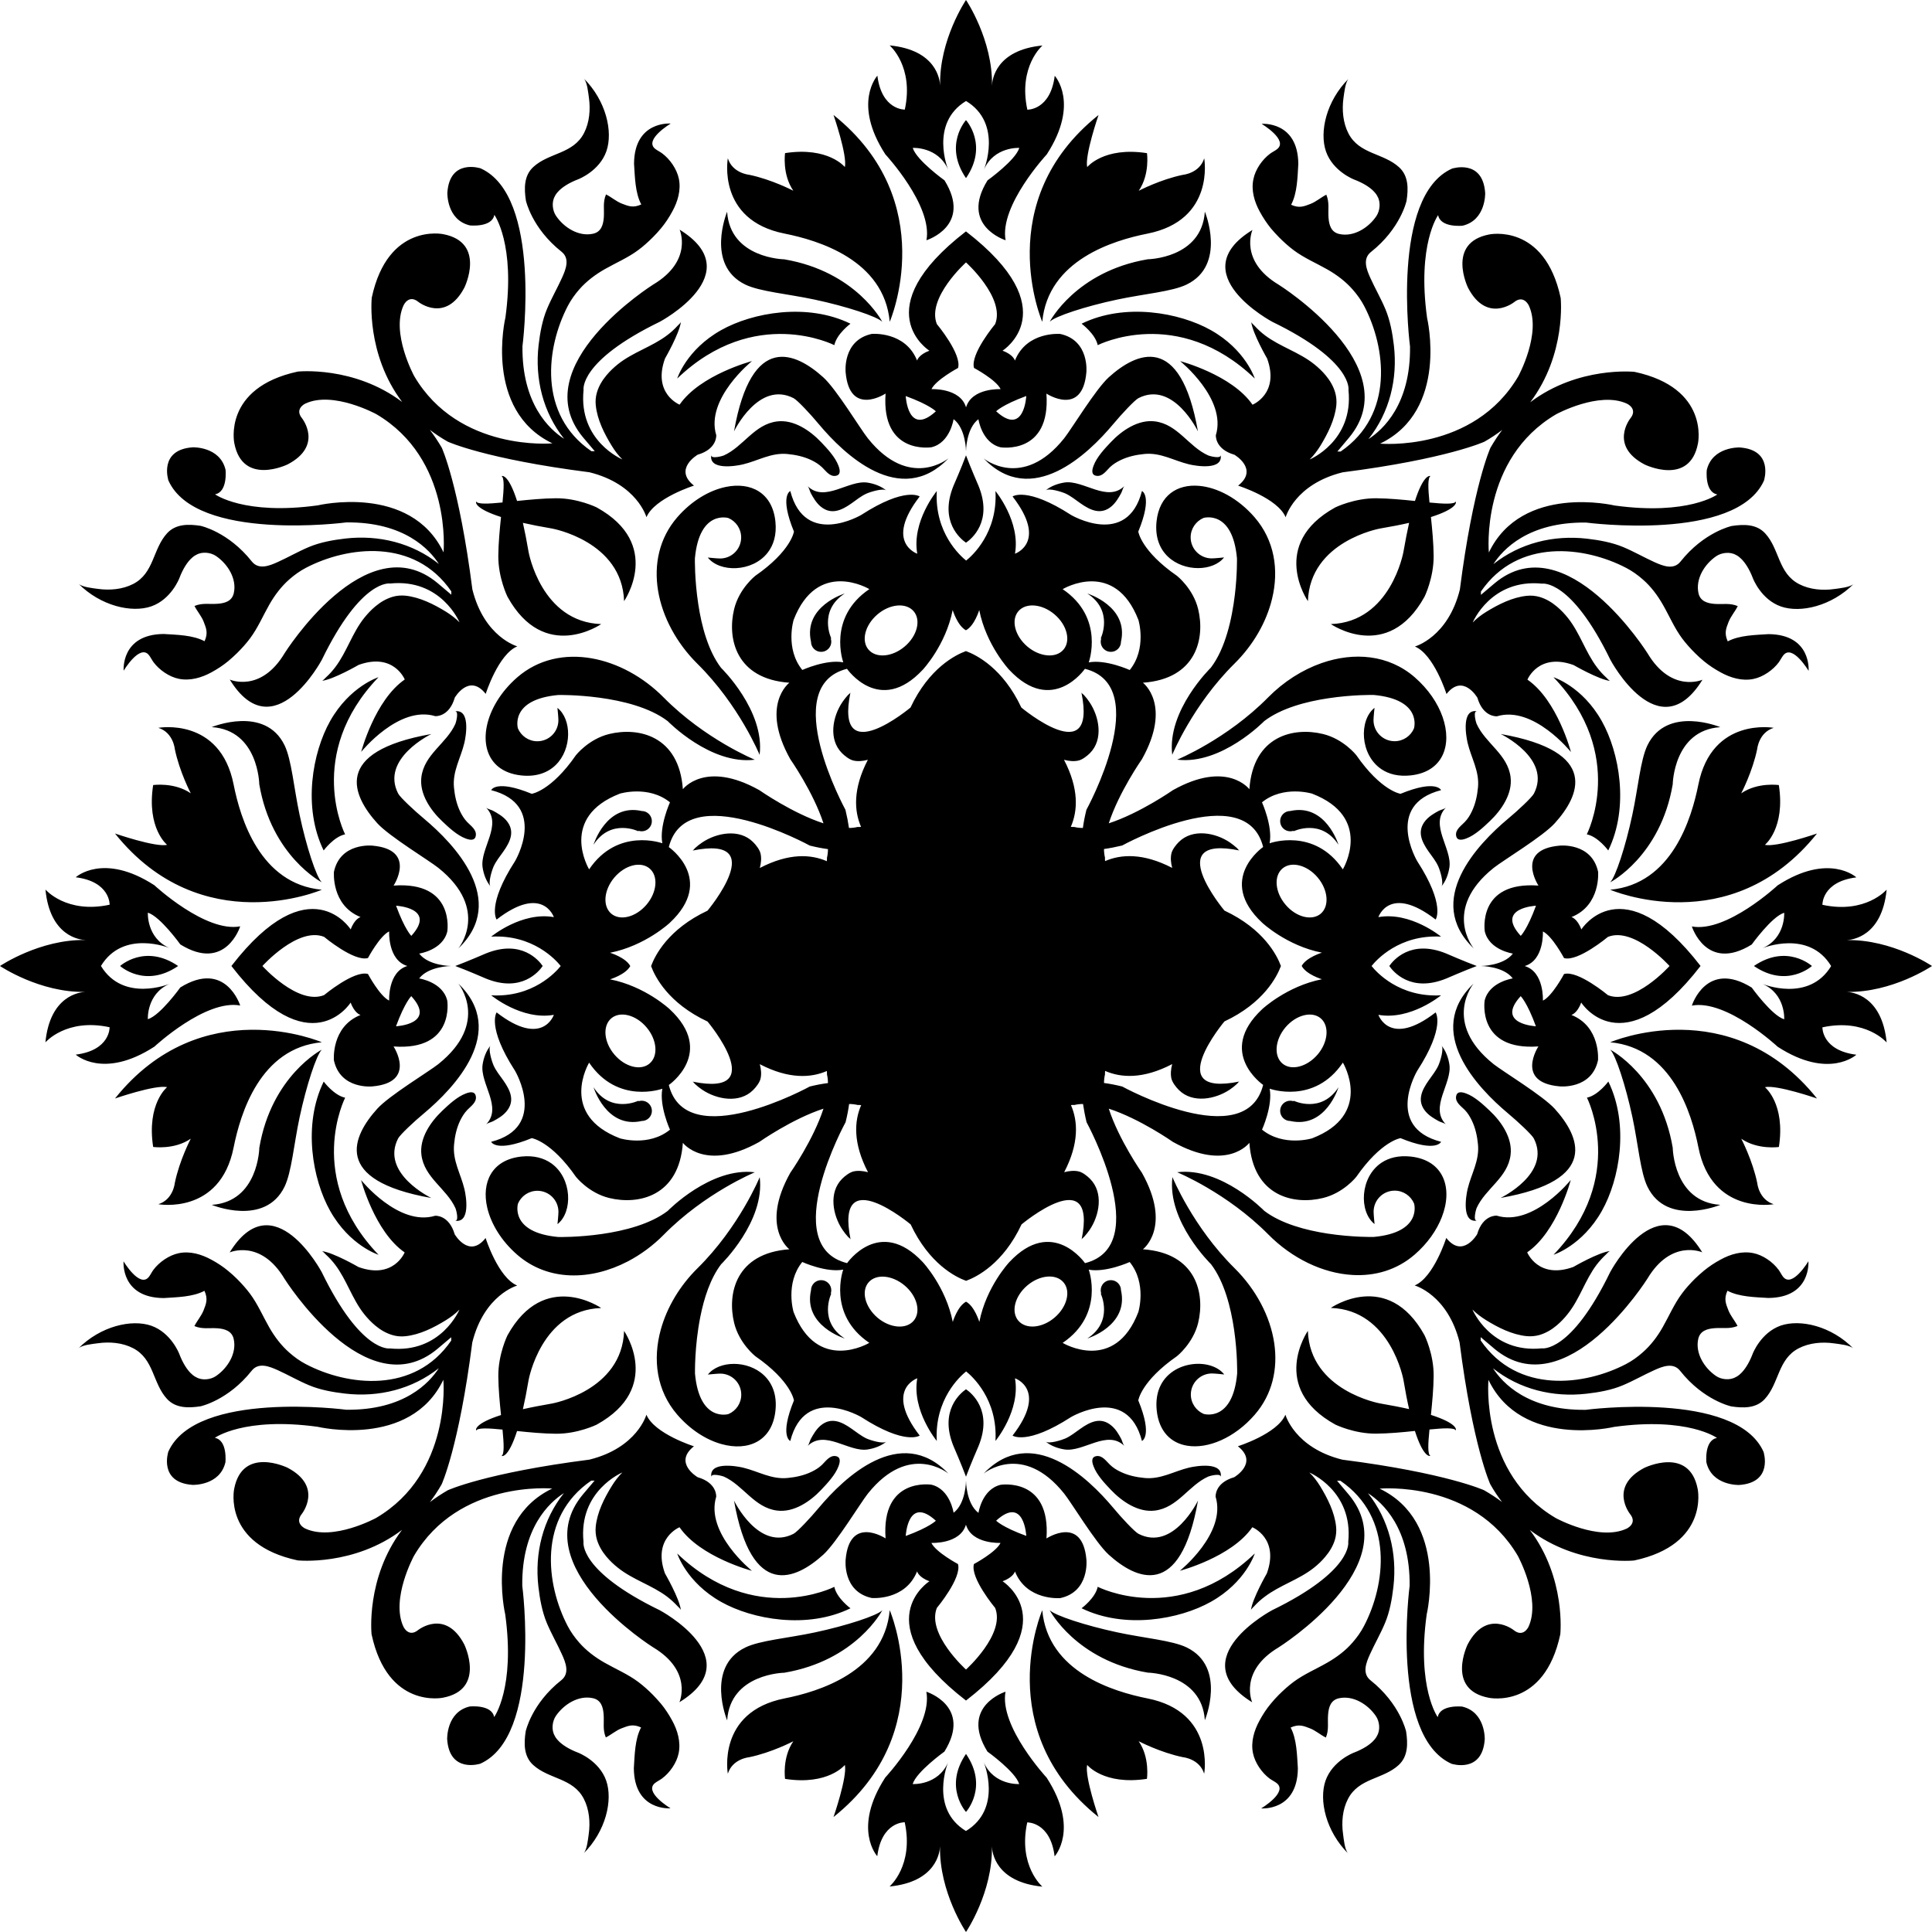 <?xml version="1.0" encoding="utf-8"?>
<!--
  ~ (c) 2016 PicsArt, Inc.  All rights reserved.
  -->

<!-- Generator: Adobe Illustrator 16.0.0, SVG Export Plug-In . SVG Version: 6.00 Build 0)  -->
<!DOCTYPE svg PUBLIC "-//W3C//DTD SVG 1.1//EN" "http://www.w3.org/Graphics/SVG/1.1/DTD/svg11.dtd">
<svg version="1.1" id="Layer_7" xmlns="http://www.w3.org/2000/svg" xmlns:xlink="http://www.w3.org/1999/xlink" x="0px" y="0px"
	 width="40px" height="40px" viewBox="0 0 40 40" enable-background="new 0 0 40 40" xml:space="preserve">
<path d="M26.342,6.663c1.686,0.819,1.577,1.413,1.577,1.413c0.108,1.059-0.804,1.437-0.804,1.437c0.084-0.082,0.158-0.181,0.22-0.28
	c0.153-0.251,0.3-0.54,0.332-0.838c0.009-0.09,0.001-0.184-0.024-0.27c-0.039-0.132-0.109-0.25-0.197-0.355
	c-0.071-0.085-0.152-0.162-0.239-0.231c-0.312-0.249-0.702-0.359-1.019-0.598c-0.076-0.058-0.148-0.123-0.213-0.195
	c-0.016-0.016-0.067-0.06-0.07-0.083c0.029,0.242,0.33,0.761,0.33,0.761c0.262,0.727-0.303,0.955-0.303,0.955
	c-0.428-0.621-1.498-0.902-1.498-0.902s0.969,0.779,0.739,1.533c0,0-0.024,0.287,0.384,0.405c0,0,0.512,0.297,0.077,0.64
	c0,0,0.818,0.258,0.984,0.654c0,0,0.188-0.684,1.179-0.93c2.159-0.276,2.936-0.634,2.936-0.634c0.134-0.076,0.256-0.158,0.369-0.244
	c-0.086,0.113-0.166,0.235-0.244,0.37c0,0-0.357,0.775-0.633,2.935c-0.246,0.99-0.931,1.179-0.931,1.179
	c0.396,0.166,0.654,0.984,0.654,0.984c0.342-0.435,0.64,0.077,0.64,0.077c0.119,0.409,0.405,0.384,0.405,0.384
	c0.754-0.229,1.532,0.74,1.532,0.74s-0.28-1.071-0.901-1.499c0,0,0.228-0.564,0.955-0.302c0,0,0.519,0.3,0.761,0.33
	c-0.023-0.003-0.066-0.055-0.083-0.07c-0.071-0.065-0.137-0.137-0.194-0.214c-0.239-0.315-0.351-0.706-0.599-1.018
	c-0.069-0.087-0.146-0.168-0.231-0.239c-0.104-0.088-0.223-0.159-0.354-0.198c-0.087-0.026-0.18-0.034-0.271-0.024
	c-0.297,0.031-0.586,0.177-0.838,0.332c-0.1,0.062-0.199,0.136-0.279,0.22c0,0,0.378-0.912,1.437-0.804c0,0,0.595-0.107,1.414,1.578
	c0,0,1,1.881,1.906,0.411c0,0-0.64,0.285-1.136-0.545c0,0-1.686-2.688-3.166-1.453l-0.285,0.241v-0.069
	c0.764-1.114,2.154-0.936,3.01-0.488c0.124,0.065,0.237,0.146,0.342,0.238c0.17,0.148,0.305,0.33,0.416,0.524
	c0.135,0.235,0.237,0.482,0.4,0.7c0.08,0.107,0.17,0.206,0.264,0.3c0.059,0.059,0.121,0.116,0.186,0.169
	c0.105,0.087,0.228,0.167,0.348,0.232c0.204,0.112,0.443,0.183,0.676,0.135c0.199-0.041,0.405-0.183,0.526-0.346
	c0.032-0.045,0.057-0.097,0.09-0.14c0.188-0.249,0.526,0.318,0.526,0.318s0.064-0.753-0.83-0.76
	c-0.268,0.018-0.604,0.021-0.844,0.15c-0.078-0.172-0.033-0.27,0.016-0.399c0.046-0.12,0.135-0.217,0.191-0.331
	c-0.164-0.07-0.305-0.033-0.481-0.046c-0.149-0.012-0.293-0.055-0.331-0.218c-0.068-0.301,0.128-0.609,0.37-0.772
	c0.11-0.074,0.288-0.094,0.407-0.022c0,0,0.192,0.071,0.351,0.486c0,0,0.166,0.436,0.579,0.58c0.402,0.14,1.047-0.006,1.51-0.472
	c-0.074,0.076-0.308,0.096-0.404,0.11c-0.242,0.035-0.511,0.012-0.729-0.101c-0.437-0.224-0.404-0.725-0.703-1.05
	c-0.181-0.198-0.448-0.191-0.694-0.154c0,0-0.572,0.122-1.06,0.737c-0.144,0.181-0.368,0.088-0.54,0.011
	c-0.216-0.098-0.423-0.218-0.643-0.31c-0.233-0.098-0.502-0.146-0.752-0.175c-0.695-0.08-1.388,0.09-1.939,0.527
	c0.193-0.301,0.719-0.875,1.918-0.861c0,0,3.109,0.41,3.684-0.868c0,0,0.209-0.639-0.506-0.687c0,0-0.563-0.019-0.678,0.467
	c0,0-0.048,0.458,0.219,0.506c0,0-0.601,0.439-2.127,0.229c0,0-1.917-0.458-2.604,0.973c0,0-0.182-1.937,1.393-2.862
	c0,0,0.891-0.486,1.467-0.219c0,0,0.231,0.105,0.069,0.305c0,0-0.448,0.563,0.296,0.954c0,0,0.936,0.458,1.105-0.439
	c0,0,0.244-1.145-1.313-1.479c0,0-1.164-0.124-2.161,0.63c0.754-0.998,0.631-2.161,0.631-2.161
	c-0.334-1.557-1.479-1.314-1.479-1.314c-0.897,0.172-0.438,1.106-0.438,1.106c0.391,0.744,0.953,0.296,0.953,0.296
	c0.2-0.162,0.305,0.07,0.305,0.07c0.268,0.576-0.219,1.466-0.219,1.466c-0.925,1.574-2.861,1.393-2.861,1.393
	c1.431-0.687,0.973-2.604,0.973-2.604c-0.21-1.526,0.229-2.127,0.229-2.127c0.049,0.267,0.506,0.219,0.506,0.219
	c0.486-0.114,0.468-0.677,0.468-0.677c-0.048-0.715-0.687-0.505-0.687-0.505c-1.279,0.572-0.869,3.682-0.869,3.682
	c0.015,1.199-0.561,1.725-0.861,1.918c0.438-0.552,0.607-1.244,0.527-1.939c-0.029-0.25-0.078-0.519-0.176-0.752
	c-0.092-0.219-0.212-0.426-0.31-0.643c-0.078-0.171-0.17-0.397,0.011-0.54c0.615-0.487,0.737-1.059,0.737-1.059
	c0.038-0.246,0.044-0.514-0.154-0.695c-0.325-0.298-0.827-0.267-1.05-0.703c-0.113-0.219-0.135-0.488-0.102-0.73
	c0.015-0.096,0.035-0.329,0.11-0.404c-0.466,0.462-0.612,1.107-0.472,1.51c0.144,0.413,0.58,0.58,0.58,0.58
	c0.414,0.157,0.486,0.351,0.486,0.351c0.071,0.119,0.051,0.297-0.022,0.407c-0.163,0.242-0.472,0.439-0.772,0.37
	c-0.164-0.038-0.207-0.181-0.219-0.331c-0.014-0.178,0.023-0.317-0.046-0.482c-0.114,0.057-0.211,0.146-0.331,0.192
	c-0.129,0.049-0.229,0.094-0.398,0.016c0.129-0.24,0.133-0.577,0.149-0.845c-0.007-0.894-0.76-0.83-0.76-0.83
	s0.567,0.338,0.317,0.527c-0.043,0.033-0.095,0.057-0.14,0.09c-0.164,0.121-0.306,0.327-0.346,0.526
	C25.9,3.94,25.971,4.179,26.083,4.383c0.065,0.12,0.146,0.242,0.231,0.347c0.055,0.064,0.11,0.126,0.17,0.186
	c0.094,0.094,0.193,0.184,0.3,0.264c0.218,0.163,0.465,0.266,0.7,0.4c0.195,0.111,0.375,0.247,0.523,0.416
	c0.092,0.105,0.174,0.218,0.238,0.342c0.447,0.856,0.626,2.246-0.488,3.01h-0.068l0.24-0.285c1.236-1.481-1.453-3.167-1.453-3.167
	c-0.83-0.496-0.545-1.135-0.545-1.135C24.46,5.662,26.342,6.663,26.342,6.663z M37.619,22.743c-1.794-2.242-4.281-1.164-4.281-1.164
	c1.281,0.118,1.688,1.481,1.826,2.178c0.279,1.405,1.559,1.175,1.559,1.175c-0.31-0.097-0.341-0.438-0.341-0.438
	c-0.096-0.47-0.331-0.918-0.331-0.918c0.342,0.235,0.779,0.171,0.779,0.171c0.139-0.896-0.289-1.238-0.289-1.238
	C36.786,22.455,37.619,22.743,37.619,22.743z M31.275,23.909c0.043-0.345-0.189-0.685-0.43-0.911
	c-0.134-0.127-0.31-0.292-0.486-0.357c-0.092-0.035-0.198-0.055-0.213,0.065c-0.015,0.121,0.109,0.2,0.181,0.274
	c0.062,0.064,0.108,0.141,0.146,0.22c0.074,0.153,0.111,0.325,0.127,0.493c0.033,0.34-0.139,0.606-0.215,0.926
	c-0.035,0.15-0.127,0.708,0.198,0.652c-0.095,0.017-0.022-0.234-0.013-0.256C30.752,24.607,31.218,24.384,31.275,23.909z
	 M32.189,22.956c-0.248-0.272-1.071-0.771-1.264-0.923c-1.083-0.865-0.416-1.669-0.416-1.669c-1.037,0.993,0.088,2.163,0.708,2.683
	c0.206,0.172,0.497,0.443,0.539,0.523c0.37,0.725-0.688,1.232-0.688,1.232C33.139,24.439,32.698,23.52,32.189,22.956z
	 M29.494,27.646c-0.764-1.385-1.941-0.567-1.941-0.567c1.243,0.042,1.504,1.491,1.504,1.491c0.039,0.234,0.078,0.435,0.117,0.604
	c-0.17-0.039-0.369-0.077-0.604-0.118c0,0-1.45-0.26-1.492-1.502c0,0-0.816,1.176,0.568,1.94c0,0,0.391,0.192,0.845,0.188
	c0.259-0.002,0.544-0.028,0.803-0.056c0.17,0.534,0.3,0.517,0.3,0.517h0.023c-0.063-0.03-0.051-0.25-0.021-0.547
	c0.297-0.029,0.516-0.041,0.547,0.021v-0.023c0,0,0.018-0.129-0.517-0.3c0.026-0.259,0.054-0.543,0.056-0.803
	C29.688,28.038,29.494,27.646,29.494,27.646z M29.205,23.945c-0.25-0.026-0.449,0.026-0.6,0.126
	c-0.452,0.299-0.472,1.018-0.146,1.272c0,0-0.02-0.188-0.02-0.255c0-0.241,0.194-0.437,0.436-0.437c0.182,0,0.336,0.111,0.402,0.267
	c0,0,0.179,0.599-0.838,0.692c0,0-0.435,0.009-0.953-0.07c-0.449-0.069-0.962-0.205-1.311-0.471c0,0-0.886-0.912-1.803-0.799
	c0,0,1.029,0.422,1.886,1.287c0.489,0.495,1.128,0.806,1.747,0.84c0.463,0.026,0.914-0.102,1.284-0.422
	c0.268-0.232,0.457-0.506,0.562-0.775C30.085,24.602,29.895,24.019,29.205,23.945z M24.62,30.385
	c-0.319,0.076-0.586,0.248-0.925,0.215c-0.17-0.016-0.34-0.053-0.494-0.127c-0.079-0.037-0.155-0.084-0.219-0.146
	c-0.076-0.071-0.155-0.194-0.275-0.181c-0.12,0.016-0.102,0.121-0.066,0.213c0.066,0.177,0.231,0.353,0.358,0.486
	c0.228,0.24,0.565,0.473,0.911,0.43c0.475-0.059,0.699-0.523,1.107-0.705c0.021-0.01,0.272-0.081,0.256,0.013
	C25.329,30.258,24.771,30.35,24.62,30.385z M20,37.514c0,0,0.47-0.515,0-1.201C19.53,37,20,37.514,20,37.514z M14.984,30.57
	c0.408,0.182,0.632,0.646,1.107,0.705c0.345,0.043,0.684-0.189,0.911-0.43c0.127-0.134,0.292-0.31,0.358-0.486
	c0.034-0.092,0.054-0.198-0.066-0.213c-0.12-0.014-0.2,0.109-0.275,0.181c-0.064,0.062-0.14,0.108-0.219,0.146
	c-0.154,0.074-0.325,0.111-0.494,0.127c-0.339,0.033-0.606-0.139-0.925-0.215c-0.15-0.035-0.708-0.127-0.653,0.198
	C14.711,30.489,14.962,30.561,14.984,30.57z M10.382,30.145h0.023c0,0,0.129,0.018,0.3-0.517c0.259,0.027,0.543,0.054,0.803,0.056
	c0.454,0.004,0.845-0.188,0.845-0.188c1.385-0.765,0.568-1.94,0.568-1.94c-0.042,1.242-1.491,1.502-1.491,1.502
	c-0.235,0.041-0.434,0.079-0.604,0.118c0.039-0.17,0.078-0.368,0.118-0.604c0,0,0.26-1.449,1.503-1.491c0,0-1.177-0.815-1.941,0.567
	c0,0-0.193,0.392-0.189,0.846c0.002,0.259,0.029,0.544,0.056,0.803c-0.534,0.17-0.517,0.3-0.517,0.3v0.023
	c0.031-0.062,0.25-0.052,0.548-0.022C10.433,29.895,10.444,30.113,10.382,30.145z M15.628,24.271
	c-0.917-0.112-1.803,0.799-1.803,0.799c-0.361,0.275-0.898,0.411-1.359,0.478c-0.498,0.072-0.905,0.063-0.905,0.063
	c-1.017-0.092-0.837-0.691-0.837-0.691c0.066-0.156,0.221-0.266,0.402-0.266c0.241,0,0.436,0.195,0.436,0.436
	c0,0.065-0.02,0.255-0.02,0.255c0.321-0.252,0.305-0.955-0.13-1.261c-0.153-0.107-0.357-0.166-0.616-0.139
	c-0.613,0.065-0.831,0.534-0.708,1.06c0.078,0.332,0.29,0.687,0.624,0.976c0.639,0.553,1.521,0.532,2.284,0.136
	c0.27-0.141,0.524-0.328,0.747-0.554C14.598,24.695,15.628,24.271,15.628,24.271z M9.527,23.201
	c0.038-0.079,0.085-0.155,0.146-0.219c0.071-0.076,0.194-0.155,0.18-0.275c-0.015-0.12-0.121-0.102-0.212-0.066
	c-0.177,0.066-0.353,0.231-0.486,0.358c-0.24,0.228-0.473,0.565-0.43,0.911c0.059,0.475,0.524,0.699,0.706,1.107
	c0.01,0.021,0.081,0.272-0.013,0.256c0.326,0.057,0.234-0.502,0.198-0.652c-0.076-0.319-0.248-0.586-0.215-0.926
	C9.416,23.525,9.453,23.355,9.527,23.201z M9.489,20.364c0,0,0.667,0.804-0.416,1.669c-0.192,0.152-1.017,0.65-1.263,0.923
	c-0.508,0.563-0.949,1.483,1.12,1.847c0,0-1.058-0.508-0.688-1.232c0.042-0.08,0.333-0.353,0.539-0.523
	C9.402,22.527,10.526,21.357,9.489,20.364z M3.278,24.932c0,0,1.279,0.23,1.559-1.175c0.139-0.696,0.545-2.062,1.826-2.178
	c0,0-2.488-1.078-4.282,1.164c0,0,0.833-0.288,1.079-0.235c0,0-0.427,0.342-0.289,1.238c0,0,0.438,0.064,0.779-0.171
	c0,0-0.235,0.448-0.331,0.918C3.619,24.494,3.587,24.835,3.278,24.932z M2.381,17.257c1.794,2.242,4.282,1.164,4.282,1.164
	c-1.281-0.118-1.688-1.481-1.826-2.178c-0.279-1.406-1.559-1.174-1.559-1.174c0.31,0.096,0.341,0.438,0.341,0.438
	c0.096,0.47,0.331,0.918,0.331,0.918c-0.341-0.235-0.779-0.171-0.779-0.171c-0.139,0.897,0.289,1.238,0.289,1.238
	C3.214,17.545,2.381,17.257,2.381,17.257z M8.724,16.091c-0.043,0.345,0.19,0.684,0.43,0.911c0.133,0.127,0.309,0.292,0.486,0.358
	c0.091,0.034,0.198,0.054,0.212-0.066s-0.109-0.2-0.18-0.275c-0.061-0.064-0.108-0.14-0.146-0.219
	c-0.074-0.154-0.111-0.325-0.127-0.494c-0.033-0.339,0.139-0.606,0.215-0.925c0.036-0.15,0.127-0.708-0.198-0.653
	c0.094-0.016,0.023,0.235,0.013,0.257C9.248,15.392,8.782,15.616,8.724,16.091z M7.811,17.044c0.247,0.272,1.071,0.77,1.263,0.923
	c1.083,0.865,0.416,1.669,0.416,1.669c1.037-0.993-0.087-2.163-0.708-2.683c-0.206-0.172-0.497-0.443-0.539-0.524
	c-0.37-0.724,0.688-1.232,0.688-1.232C6.862,15.561,7.302,16.481,7.811,17.044z M6.835,14.929c-0.366,0.649-0.572,1.784-0.134,2.679
	c0,0,0.21-0.286,0.444-0.334c0,0-0.844-1.65,0.691-3.253C7.837,14.021,7.241,14.208,6.835,14.929z M5.891,15.429
	c-0.406-0.833-1.508-0.375-1.508-0.375c0.969,0.063,0.985,1.183,0.985,1.183c0.253,1.491,1.294,2.03,1.294,2.03
	c-0.112-0.106-0.32-0.739-0.46-1.4C6.083,16.309,6.037,15.73,5.891,15.429z M5.891,24.57c0.146-0.301,0.193-0.879,0.312-1.438
	c0.141-0.66,0.349-1.293,0.46-1.4c0,0-1.042,0.539-1.294,2.031c0,0-0.017,1.119-0.985,1.182C4.383,24.945,5.484,25.404,5.891,24.57z
	 M7.837,25.979c-1.536-1.603-0.691-3.252-0.691-3.252c-0.233-0.049-0.444-0.334-0.444-0.334c-0.438,0.896-0.232,2.029,0.134,2.678
	C7.241,25.792,7.837,25.979,7.837,25.979z M11.236,20c-0.076-0.111-0.439-0.56-1.178-0.259c0,0-0.395,0.171-0.632,0.259
	c0.237,0.087,0.632,0.259,0.632,0.259C10.797,20.561,11.16,20.111,11.236,20z M10.506,12.353c0.764,1.385,1.941,0.568,1.941,0.568
	c-1.243-0.042-1.503-1.492-1.503-1.492c-0.04-0.234-0.079-0.434-0.118-0.604c0.17,0.039,0.369,0.078,0.604,0.118
	c0,0,1.45,0.26,1.491,1.503c0,0,0.816-1.177-0.568-1.941c0,0-0.391-0.193-0.845-0.189c-0.26,0.002-0.544,0.029-0.803,0.056
	c-0.17-0.534-0.3-0.517-0.3-0.517h-0.023c0.062,0.031,0.051,0.251,0.022,0.548c-0.297,0.029-0.517,0.04-0.548-0.022v0.023
	c0,0-0.017,0.129,0.517,0.3c-0.027,0.259-0.054,0.543-0.056,0.803C10.313,11.962,10.506,12.353,10.506,12.353z M10.795,16.055
	c0.317,0.033,0.552-0.062,0.711-0.217c0.341-0.334,0.331-0.95,0.035-1.182c0,0,0.02,0.188,0.02,0.255
	c0,0.241-0.195,0.436-0.436,0.436c-0.181,0-0.335-0.11-0.402-0.266c0,0-0.179-0.599,0.837-0.692c0,0,1.512-0.031,2.264,0.541
	c0,0,0.886,0.912,1.803,0.799c0,0-1.03-0.422-1.886-1.288c-0.422-0.427-0.955-0.717-1.491-0.811c-0.55-0.096-1.103,0.014-1.54,0.393
	c-0.174,0.151-0.314,0.319-0.42,0.492c-0.21,0.344-0.284,0.708-0.205,0.997S10.396,16.013,10.795,16.055z M15.38,9.615
	c0.319-0.076,0.586-0.248,0.925-0.215c0.169,0.016,0.34,0.053,0.494,0.127c0.079,0.038,0.155,0.085,0.219,0.146
	c0.076,0.071,0.155,0.194,0.275,0.18s0.101-0.121,0.066-0.212c-0.066-0.177-0.231-0.353-0.358-0.486
	c-0.228-0.24-0.566-0.473-0.911-0.43c-0.475,0.059-0.699,0.524-1.107,0.706c-0.022,0.01-0.273,0.081-0.257-0.013
	C14.671,9.742,15.229,9.651,15.38,9.615z M20,2.487c0,0-0.47,0.514,0,1.201C20.47,3,20,2.487,20,2.487z M25.016,9.43
	c-0.408-0.182-0.632-0.647-1.106-0.706c-0.345-0.043-0.685,0.19-0.911,0.43c-0.127,0.133-0.292,0.309-0.357,0.486
	c-0.035,0.091-0.055,0.198,0.065,0.212c0.121,0.015,0.2-0.109,0.274-0.18c0.064-0.061,0.141-0.108,0.22-0.146
	c0.153-0.074,0.325-0.111,0.493-0.127c0.34-0.033,0.606,0.139,0.926,0.215c0.15,0.036,0.708,0.127,0.652-0.198
	C25.289,9.511,25.038,9.44,25.016,9.43z M29.618,9.855h-0.022c0,0-0.13-0.017-0.301,0.517c-0.259-0.027-0.543-0.054-0.803-0.056
	c-0.454-0.003-0.846,0.189-0.846,0.189c-1.385,0.764-0.567,1.941-0.567,1.941c0.042-1.243,1.491-1.503,1.491-1.503
	c0.234-0.04,0.435-0.079,0.604-0.118c-0.038,0.17-0.077,0.369-0.118,0.604c0,0-0.26,1.45-1.502,1.492c0,0,1.176,0.816,1.94-0.568
	c0,0,0.192-0.391,0.188-0.845c-0.002-0.259-0.029-0.544-0.056-0.803c0.534-0.17,0.517-0.3,0.517-0.3v-0.023
	c-0.031,0.062-0.25,0.051-0.547,0.022C29.566,10.106,29.557,9.887,29.618,9.855z M24.372,15.728
	c0.917,0.113,1.803-0.799,1.803-0.799c0.351-0.267,0.867-0.403,1.318-0.471c0.516-0.079,0.946-0.07,0.946-0.07
	c1.017,0.093,0.836,0.692,0.836,0.692c-0.065,0.156-0.221,0.266-0.401,0.266c-0.241,0-0.437-0.195-0.437-0.436
	c0-0.065,0.021-0.255,0.021-0.255c-0.324,0.255-0.305,0.974,0.147,1.273c0.15,0.1,0.349,0.152,0.599,0.126
	c0.671-0.071,0.868-0.627,0.663-1.211c-0.1-0.285-0.296-0.577-0.579-0.823c-0.54-0.467-1.255-0.525-1.925-0.292
	c-0.401,0.14-0.786,0.385-1.106,0.709C25.402,15.305,24.372,15.728,24.372,15.728z M30.008,17.961
	c0.061-0.392-0.42-0.886-0.072-1.24c-0.027,0.027-0.109,0.047-0.145,0.065c-0.1,0.053-0.201,0.113-0.275,0.2
	c-0.187,0.22-0.082,0.44,0.063,0.646c0.071,0.1,0.151,0.197,0.2,0.309c0.035,0.076,0.119,0.344,0.063,0.411
	C29.936,18.244,29.986,18.098,30.008,17.961z M23.014,29.518c-0.22-0.188-0.439-0.084-0.646,0.063
	c-0.101,0.07-0.197,0.15-0.31,0.201c-0.076,0.033-0.344,0.119-0.41,0.063c0.107,0.09,0.254,0.143,0.391,0.164
	c0.393,0.061,0.886-0.42,1.24-0.072c-0.027-0.027-0.047-0.109-0.065-0.145C23.161,29.693,23.102,29.591,23.014,29.518z
	 M19.741,29.941c0,0,0.171,0.395,0.259,0.632c0.087-0.237,0.259-0.632,0.259-0.632c0.302-0.738-0.148-1.103-0.259-1.178
	C19.889,28.84,19.44,29.203,19.741,29.941z M17.632,29.581c-0.207-0.146-0.426-0.25-0.646-0.063c-0.086,0.074-0.146,0.176-0.2,0.275
	c-0.019,0.035-0.038,0.117-0.065,0.145c0.354-0.348,0.849,0.131,1.24,0.072c0.137-0.021,0.283-0.072,0.391-0.164
	c-0.067,0.057-0.335-0.029-0.411-0.063C17.829,29.73,17.732,29.65,17.632,29.581z M16.986,10.483c0.22,0.187,0.44,0.083,0.646-0.063
	c0.1-0.071,0.197-0.151,0.309-0.201c0.076-0.034,0.344-0.119,0.411-0.063c-0.108-0.09-0.254-0.143-0.391-0.164
	c-0.392-0.06-0.886,0.42-1.24,0.073c0.027,0.027,0.047,0.109,0.065,0.144C16.839,10.307,16.899,10.409,16.986,10.483z
	 M20.259,10.058c0,0-0.171-0.394-0.259-0.631c-0.087,0.237-0.259,0.631-0.259,0.631C19.44,10.797,19.889,11.16,20,11.236
	C20.111,11.16,20.561,10.797,20.259,10.058z M22.368,10.419c0.207,0.146,0.426,0.25,0.646,0.063c0.086-0.074,0.146-0.176,0.2-0.275
	c0.019-0.035,0.038-0.117,0.065-0.144c-0.354,0.347-0.85-0.132-1.24-0.073c-0.137,0.021-0.283,0.073-0.391,0.164
	c0.066-0.056,0.334,0.029,0.41,0.063C22.171,10.269,22.268,10.349,22.368,10.419z M23.945,10.795
	c-0.035,0.332,0.07,0.574,0.238,0.732c0.339,0.319,0.934,0.303,1.16,0.014c0,0-0.189,0.02-0.255,0.02
	c-0.241,0-0.437-0.195-0.437-0.436c0-0.181,0.111-0.335,0.267-0.402c0,0,0.601-0.179,0.692,0.837c0,0,0.007,0.33-0.044,0.757
	c-0.059,0.489-0.192,1.106-0.497,1.507c0,0-0.912,0.886-0.799,1.803c0,0,0.422-1.03,1.287-1.886c0.389-0.384,0.663-0.859,0.78-1.345
	c0.145-0.597,0.051-1.209-0.362-1.686c-0.341-0.394-0.772-0.619-1.15-0.651C24.377,10.02,24.003,10.252,23.945,10.795z
	 M22.956,7.811c-0.272,0.247-0.771,1.071-0.923,1.263c-0.865,1.083-1.669,0.416-1.669,0.416c0.994,1.037,2.164-0.087,2.683-0.708
	c0.172-0.206,0.443-0.497,0.523-0.539c0.725-0.37,1.232,0.688,1.232,0.688C24.439,6.862,23.52,7.302,22.956,7.811z M17.044,7.811
	c-0.563-0.508-1.483-0.949-1.847,1.12c0,0,0.508-1.058,1.232-0.688c0.082,0.042,0.353,0.333,0.524,0.539
	c0.52,0.622,1.689,1.745,2.683,0.708c0,0-0.804,0.667-1.669-0.416C17.813,8.882,17.317,8.057,17.044,7.811z M14.021,10.711
	c-0.374,0.432-0.486,0.977-0.396,1.52c0.09,0.542,0.382,1.084,0.814,1.512c0.866,0.855,1.288,1.886,1.288,1.886
	c0.113-0.917-0.799-1.803-0.799-1.803c-0.267-0.351-0.403-0.867-0.471-1.318c-0.079-0.516-0.07-0.946-0.07-0.946
	c0.093-1.017,0.692-0.837,0.692-0.837c0.156,0.066,0.266,0.221,0.266,0.402c0,0.241-0.195,0.436-0.436,0.436
	c-0.065,0-0.255-0.02-0.255-0.02c0.246,0.312,0.919,0.306,1.237-0.097c0.123-0.156,0.192-0.371,0.163-0.649
	c-0.063-0.601-0.513-0.822-1.025-0.716C14.688,10.151,14.32,10.366,14.021,10.711z M9.992,17.961
	c0.021,0.137,0.073,0.283,0.164,0.391c-0.056-0.067,0.029-0.335,0.063-0.411c0.05-0.112,0.13-0.209,0.201-0.309
	c0.146-0.207,0.25-0.426,0.063-0.646c-0.074-0.086-0.176-0.146-0.275-0.2c-0.035-0.019-0.117-0.038-0.144-0.065
	C10.412,17.075,9.932,17.569,9.992,17.961z M10.064,23.279c0.027-0.027,0.109-0.047,0.144-0.065c0.099-0.053,0.201-0.112,0.275-0.2
	c0.187-0.22,0.083-0.439-0.063-0.646c-0.071-0.101-0.151-0.197-0.201-0.31c-0.034-0.076-0.119-0.344-0.063-0.41
	c-0.09,0.107-0.143,0.254-0.164,0.391C9.932,22.432,10.412,22.925,10.064,23.279z M16.055,29.205
	c0.035-0.332-0.07-0.573-0.239-0.732c-0.338-0.319-0.933-0.304-1.16-0.014c0,0,0.189-0.02,0.255-0.02
	c0.241,0,0.436,0.194,0.436,0.436c0,0.182-0.11,0.336-0.266,0.402c0,0-0.599,0.179-0.692-0.838c0,0-0.012-0.563,0.11-1.174
	c0.077-0.389,0.208-0.797,0.431-1.09c0,0,0.912-0.886,0.799-1.803c0,0-0.422,1.031-1.288,1.886
	c-0.367,0.362-0.632,0.808-0.759,1.266c-0.173,0.622-0.09,1.268,0.341,1.766c0.272,0.314,0.601,0.521,0.914,0.608
	C15.486,30.052,15.988,29.841,16.055,29.205z M17.044,32.189c0.273-0.248,0.77-1.071,0.923-1.264
	c0.865-1.083,1.669-0.416,1.669-0.416c-0.993-1.037-2.163,0.088-2.683,0.708c-0.172,0.206-0.443,0.497-0.524,0.539
	c-0.724,0.37-1.232-0.688-1.232-0.688C15.561,33.139,16.481,32.698,17.044,32.189z M22.956,32.189
	c0.563,0.508,1.483,0.949,1.847-1.121c0,0-0.508,1.059-1.232,0.688c-0.08-0.042-0.353-0.333-0.523-0.539
	c-0.52-0.622-1.689-1.745-2.683-0.708c0,0,0.804-0.667,1.669,0.416C22.188,31.118,22.684,31.943,22.956,32.189z M25.979,29.289
	c0.365-0.421,0.48-0.948,0.403-1.478c-0.082-0.557-0.378-1.115-0.821-1.554c-0.865-0.855-1.287-1.886-1.287-1.886
	c-0.113,0.917,0.799,1.803,0.799,1.803c0.275,0.361,0.411,0.898,0.478,1.359c0.072,0.497,0.063,0.905,0.063,0.905
	c-0.092,1.017-0.692,0.836-0.692,0.836c-0.155-0.065-0.267-0.221-0.267-0.401c0-0.241,0.195-0.437,0.437-0.437
	c0.065,0,0.255,0.021,0.255,0.021c-0.285-0.363-1.153-0.294-1.36,0.328c-0.039,0.119-0.055,0.258-0.038,0.418
	c0.046,0.439,0.299,0.676,0.632,0.729C25.005,30.002,25.56,29.773,25.979,29.289z M30.008,22.039
	c-0.021-0.137-0.072-0.283-0.164-0.391c0.057,0.066-0.029,0.334-0.063,0.41c-0.051,0.112-0.131,0.209-0.201,0.31
	c-0.146,0.207-0.25,0.426-0.063,0.646c0.073,0.086,0.176,0.146,0.274,0.2c0.035,0.019,0.117,0.038,0.144,0.065
	C29.588,22.925,30.068,22.432,30.008,22.039z M29.941,19.741C29.203,19.44,28.84,19.889,28.764,20
	c0.076,0.111,0.439,0.561,1.18,0.259c0,0,0.394-0.171,0.631-0.259C30.336,19.913,29.941,19.741,29.941,19.741z M30.473,16.799
	c-0.037,0.079-0.084,0.155-0.146,0.219c-0.071,0.076-0.194,0.155-0.181,0.275c0.015,0.12,0.121,0.101,0.213,0.066
	c0.177-0.066,0.353-0.231,0.486-0.358c0.24-0.228,0.473-0.566,0.43-0.911c-0.059-0.475-0.523-0.699-0.705-1.107
	c-0.01-0.022-0.082-0.273,0.013-0.257c-0.326-0.056-0.233,0.502-0.198,0.653c0.076,0.319,0.248,0.586,0.215,0.925
	C30.584,16.474,30.547,16.645,30.473,16.799z M30.512,19.636c0,0-0.668-0.804,0.415-1.669c0.192-0.153,1.017-0.65,1.263-0.923
	c0.509-0.563,0.949-1.483-1.119-1.847c0,0,1.058,0.508,0.688,1.232c-0.042,0.081-0.333,0.353-0.539,0.524
	C30.598,17.473,29.475,18.643,30.512,19.636z M32.163,14.021c1.536,1.603,0.69,3.253,0.69,3.253
	c0.234,0.048,0.444,0.334,0.444,0.334c0.438-0.896,0.231-2.03-0.134-2.679C32.759,14.208,32.163,14.021,32.163,14.021z
	 M34.632,16.238c0,0,0.017-1.12,0.985-1.183c0,0-1.102-0.458-1.508,0.375c-0.146,0.301-0.193,0.88-0.313,1.438
	c-0.141,0.661-0.349,1.293-0.46,1.4C33.338,18.268,34.379,17.729,34.632,16.238z M33.165,25.07c0.366-0.648,0.571-1.783,0.134-2.678
	c0,0-0.21,0.285-0.443,0.334c0,0,0.844,1.649-0.691,3.252C32.163,25.979,32.759,25.792,33.165,25.07z M34.109,24.57
	c0.406,0.834,1.508,0.375,1.508,0.375c-0.969-0.063-0.985-1.182-0.985-1.182c-0.253-1.492-1.294-2.031-1.294-2.031
	c0.111,0.106,0.319,0.74,0.46,1.4C33.917,23.691,33.963,24.27,34.109,24.57z M37.619,17.257c0,0-0.833,0.288-1.079,0.235
	c0,0,0.427-0.341,0.289-1.238c0,0-0.438-0.064-0.779,0.171c0,0,0.235-0.449,0.331-0.918c0,0,0.032-0.342,0.342-0.438
	c0,0-1.279-0.231-1.56,1.174c-0.14,0.697-0.544,2.061-1.826,2.178C33.338,18.421,35.825,19.5,37.619,17.257z M22.393,6.702
	c0,0,0.285,0.21,0.334,0.444c0,0,1.649-0.844,3.252,0.691c0,0-0.188-0.596-0.908-1.001C24.422,6.47,23.288,6.263,22.393,6.702z
	 M23.762,5.368c-1.49,0.253-2.029,1.294-2.029,1.294c0.105-0.112,0.738-0.32,1.399-0.46c0.56-0.119,1.138-0.165,1.438-0.312
	c0.832-0.406,0.375-1.508,0.375-1.508C24.882,5.352,23.762,5.368,23.762,5.368z M21.579,6.663c0.118-1.281,1.481-1.688,2.178-1.826
	c1.406-0.279,1.175-1.559,1.175-1.559c-0.096,0.31-0.438,0.341-0.438,0.341c-0.471,0.096-0.918,0.331-0.918,0.331
	c0.234-0.341,0.171-0.779,0.171-0.779c-0.896-0.139-1.238,0.289-1.238,0.289c-0.053-0.246,0.235-1.079,0.235-1.079
	C20.5,4.175,21.579,6.663,21.579,6.663z M19.181,4.974c0,0,0.956-0.299,0.374-1.24c0,0-0.583-0.418-0.657-0.672
	c0,0,0.523-0.03,0.732,0.448c0,0-0.393-0.956,0.371-1.419c0.765,0.463,0.371,1.419,0.371,1.419c0.209-0.478,0.731-0.448,0.731-0.448
	c-0.074,0.254-0.657,0.672-0.657,0.672c-0.583,0.941,0.374,1.24,0.374,1.24c-0.133-0.717,0.852-1.777,0.852-1.777
	c0.688-1.062,0.165-1.628,0.165-1.628c-0.09,0.717-0.567,0.702-0.567,0.702c-0.194-0.896,0.313-1.329,0.313-1.329
	c-0.97,0.094-1.041,0.71-1.045,0.831C20.557,0.824,20,0,20,0s-0.557,0.824-0.536,1.771c-0.005-0.121-0.076-0.736-1.045-0.831
	c0,0,0.508,0.433,0.314,1.329c0,0-0.478,0.015-0.568-0.702c0,0-0.522,0.567,0.165,1.628C18.33,3.196,19.315,4.256,19.181,4.974z
	 M16.243,4.836c0.697,0.139,2.061,0.545,2.178,1.826c0,0,1.078-2.488-1.164-4.282c0,0,0.288,0.833,0.235,1.079
	c0,0-0.341-0.427-1.238-0.289c0,0-0.064,0.438,0.171,0.779c0,0-0.449-0.235-0.918-0.331c0,0-0.342-0.032-0.438-0.341
	C15.069,3.278,14.837,4.557,16.243,4.836z M15.429,5.891c0.301,0.146,0.88,0.193,1.438,0.312c0.661,0.141,1.293,0.349,1.4,0.46
	c0,0-0.539-1.042-2.03-1.294c0,0-1.12-0.017-1.183-0.985C15.055,4.383,14.596,5.484,15.429,5.891z M14.021,7.837
	c1.603-1.536,3.253-0.691,3.253-0.691c0.048-0.233,0.334-0.444,0.334-0.444c-0.896-0.438-2.03-0.232-2.679,0.134
	C14.208,7.241,14.021,7.837,14.021,7.837z M3.132,12.554c0.413-0.144,0.58-0.58,0.58-0.58c0.157-0.415,0.351-0.486,0.351-0.486
	c0.119-0.072,0.297-0.052,0.407,0.022c0.242,0.163,0.439,0.472,0.37,0.772c-0.038,0.164-0.181,0.207-0.331,0.218
	c-0.178,0.014-0.317-0.023-0.482,0.046c0.057,0.114,0.146,0.21,0.192,0.331c0.049,0.129,0.094,0.227,0.016,0.399
	c-0.24-0.129-0.577-0.133-0.845-0.15c-0.894,0.007-0.83,0.76-0.83,0.76s0.338-0.567,0.527-0.318c0.033,0.043,0.057,0.095,0.09,0.14
	c0.121,0.164,0.327,0.306,0.526,0.346c0.233,0.047,0.472-0.023,0.676-0.135c0.12-0.065,0.242-0.145,0.347-0.232
	c0.064-0.054,0.126-0.11,0.186-0.169c0.094-0.094,0.184-0.193,0.264-0.3c0.163-0.218,0.266-0.465,0.4-0.7
	c0.111-0.195,0.247-0.376,0.416-0.524c0.105-0.092,0.218-0.173,0.342-0.238c0.856-0.447,2.246-0.626,3.01,0.488v0.069l-0.285-0.241
	c-1.481-1.236-3.167,1.453-3.167,1.453c-0.496,0.83-1.135,0.545-1.135,0.545c0.906,1.47,1.907-0.411,1.907-0.411
	c0.819-1.685,1.413-1.578,1.413-1.578c1.059-0.108,1.437,0.804,1.437,0.804c-0.082-0.084-0.181-0.158-0.28-0.22
	c-0.251-0.154-0.54-0.3-0.838-0.332c-0.09-0.009-0.184-0.002-0.27,0.024c-0.132,0.04-0.25,0.11-0.355,0.198
	c-0.085,0.071-0.162,0.152-0.231,0.239c-0.249,0.312-0.359,0.702-0.598,1.018c-0.058,0.077-0.123,0.149-0.195,0.214
	c-0.016,0.015-0.06,0.067-0.083,0.07c0.242-0.029,0.761-0.33,0.761-0.33c0.727-0.262,0.955,0.302,0.955,0.302
	c-0.621,0.428-0.902,1.499-0.902,1.499s0.779-0.97,1.533-0.74c0,0,0.287,0.025,0.405-0.384c0,0,0.297-0.511,0.64-0.077
	c0,0,0.258-0.818,0.654-0.984c0,0-0.684-0.189-0.93-1.179c-0.276-2.159-0.634-2.935-0.634-2.935C9.068,9.136,8.986,9.013,8.9,8.9
	c0.113,0.086,0.235,0.167,0.37,0.244c0,0,0.775,0.358,2.935,0.634c0.99,0.246,1.179,0.93,1.179,0.93
	c0.166-0.396,0.984-0.654,0.984-0.654c-0.435-0.342,0.077-0.64,0.077-0.64c0.409-0.119,0.384-0.405,0.384-0.405
	c-0.229-0.754,0.74-1.533,0.74-1.533s-1.071,0.281-1.499,0.902c0,0-0.564-0.228-0.302-0.955c0,0,0.3-0.519,0.33-0.761
	c-0.003,0.023-0.055,0.067-0.07,0.083c-0.065,0.072-0.137,0.137-0.214,0.195c-0.315,0.239-0.706,0.35-1.018,0.598
	c-0.087,0.069-0.168,0.146-0.239,0.231c-0.088,0.105-0.159,0.223-0.198,0.355c-0.026,0.086-0.034,0.18-0.024,0.27
	c0.031,0.298,0.177,0.586,0.332,0.838c0.061,0.1,0.135,0.199,0.219,0.28c0,0-0.912-0.378-0.804-1.437c0,0-0.107-0.594,1.578-1.413
	c0,0,1.881-1,0.411-1.907c0,0,0.285,0.639-0.545,1.135c0,0-2.688,1.686-1.453,3.167l0.241,0.285h-0.069
	c-1.114-0.764-0.935-2.154-0.488-3.01c0.065-0.124,0.146-0.237,0.238-0.342c0.148-0.169,0.33-0.305,0.524-0.416
	c0.235-0.134,0.482-0.237,0.7-0.4c0.107-0.08,0.206-0.17,0.3-0.264c0.059-0.059,0.116-0.121,0.169-0.186
	c0.088-0.105,0.167-0.227,0.232-0.347c0.112-0.204,0.183-0.443,0.135-0.676c-0.041-0.199-0.183-0.405-0.346-0.526
	c-0.044-0.033-0.097-0.057-0.14-0.09c-0.249-0.189,0.318-0.527,0.318-0.527s-0.753-0.064-0.76,0.83
	c0.018,0.268,0.021,0.604,0.15,0.845c-0.171,0.078-0.27,0.033-0.399-0.016c-0.12-0.046-0.217-0.135-0.331-0.192
	c-0.07,0.165-0.033,0.305-0.046,0.482c-0.012,0.149-0.055,0.293-0.218,0.331c-0.301,0.069-0.609-0.128-0.772-0.37
	c-0.074-0.11-0.094-0.288-0.022-0.407c0,0,0.072-0.193,0.486-0.351c0,0,0.436-0.167,0.58-0.58c0.14-0.403-0.006-1.047-0.472-1.51
	c0.076,0.075,0.096,0.308,0.11,0.404c0.034,0.242,0.012,0.511-0.101,0.73c-0.224,0.436-0.725,0.404-1.05,0.703
	c-0.198,0.181-0.191,0.449-0.154,0.695c0,0,0.122,0.572,0.737,1.059c0.181,0.143,0.088,0.368,0.011,0.54
	c-0.098,0.216-0.218,0.423-0.31,0.643c-0.098,0.233-0.146,0.502-0.175,0.752c-0.08,0.695,0.09,1.387,0.528,1.939
	c-0.301-0.193-0.876-0.719-0.862-1.918c0,0,0.41-3.11-0.868-3.682c0,0-0.639-0.21-0.687,0.505c0,0-0.019,0.563,0.467,0.677
	c0,0,0.458,0.048,0.506-0.219c0,0,0.439,0.601,0.229,2.127c0,0-0.458,1.917,0.973,2.604c0,0-1.937,0.181-2.862-1.393
	c0,0-0.486-0.891-0.219-1.466c0,0,0.105-0.232,0.305-0.07c0,0,0.563,0.448,0.954-0.296c0,0,0.458-0.935-0.439-1.106
	c0,0-1.145-0.243-1.479,1.314c0,0-0.124,1.164,0.63,2.161c-0.998-0.754-2.161-0.63-2.161-0.63C4.608,8.03,4.851,9.175,4.851,9.175
	c0.172,0.897,1.106,0.439,1.106,0.439C6.702,9.223,6.253,8.66,6.253,8.66c-0.162-0.2,0.07-0.305,0.07-0.305
	C6.899,8.087,7.79,8.574,7.79,8.574c1.574,0.925,1.393,2.862,1.393,2.862c-0.687-1.431-2.604-0.973-2.604-0.973
	c-1.526,0.21-2.127-0.229-2.127-0.229C4.718,10.186,4.67,9.728,4.67,9.728C4.556,9.242,3.993,9.261,3.993,9.261
	C3.277,9.309,3.487,9.948,3.487,9.948c0.572,1.278,3.682,0.868,3.682,0.868c1.199-0.014,1.725,0.561,1.918,0.861
	C8.536,11.24,7.843,11.07,7.148,11.15c-0.25,0.029-0.519,0.077-0.752,0.175c-0.219,0.092-0.426,0.212-0.643,0.31
	c-0.171,0.078-0.397,0.17-0.54-0.011c-0.487-0.615-1.059-0.737-1.059-0.737c-0.246-0.038-0.514-0.044-0.695,0.154
	c-0.298,0.325-0.267,0.827-0.703,1.05c-0.219,0.113-0.488,0.135-0.73,0.101c-0.096-0.014-0.329-0.034-0.404-0.11
	C2.084,12.548,2.729,12.694,3.132,12.554z M1.568,21.835c0,0,0.567,0.522,1.628-0.165c0,0,1.06-0.986,1.777-0.852
	c0,0-0.299-0.956-1.24-0.374c0,0-0.418,0.583-0.672,0.657c0,0-0.03-0.522,0.448-0.731c0,0-0.956,0.394-1.419-0.371
	c0.463-0.764,1.419-0.371,1.419-0.371c-0.478-0.209-0.448-0.732-0.448-0.732c0.254,0.075,0.672,0.657,0.672,0.657
	c0.941,0.583,1.24-0.374,1.24-0.374c-0.717,0.135-1.777-0.851-1.777-0.851c-1.061-0.687-1.628-0.165-1.628-0.165
	c0.717,0.09,0.702,0.568,0.702,0.568c-0.896,0.194-1.329-0.314-1.329-0.314c0.094,0.969,0.71,1.041,0.831,1.045
	C0.824,19.443,0,20,0,20s0.824,0.557,1.771,0.536c-0.121,0.005-0.736,0.075-0.831,1.045c0,0,0.433-0.508,1.329-0.313
	C2.27,21.268,2.285,21.745,1.568,21.835z M2.487,20c0,0,0.514,0.47,1.201,0C3,19.53,2.487,20,2.487,20z M13.659,33.338
	c-1.685-0.818-1.578-1.414-1.578-1.414c-0.108-1.059,0.804-1.438,0.804-1.438c-0.084,0.082-0.158,0.182-0.219,0.281
	c-0.155,0.25-0.301,0.539-0.332,0.838c-0.009,0.09-0.001,0.184,0.024,0.27c0.04,0.132,0.11,0.25,0.198,0.355
	c0.071,0.084,0.152,0.162,0.239,0.23c0.312,0.249,0.702,0.359,1.018,0.598c0.077,0.059,0.149,0.125,0.214,0.195
	c0.015,0.016,0.067,0.061,0.07,0.083c-0.029-0.243-0.33-0.761-0.33-0.761c-0.262-0.727,0.302-0.955,0.302-0.955
	c0.428,0.621,1.499,0.902,1.499,0.902s-0.97-0.779-0.74-1.533c0,0,0.025-0.287-0.384-0.405c0,0-0.511-0.297-0.077-0.64
	c0,0-0.818-0.258-0.984-0.654c0,0-0.189,0.684-1.179,0.93c-2.159,0.276-2.935,0.635-2.935,0.635C9.136,30.932,9.013,31.014,8.9,31.1
	c0.086-0.113,0.167-0.234,0.244-0.369c0,0,0.358-0.775,0.634-2.936c0.246-0.99,0.93-1.179,0.93-1.179
	c-0.396-0.166-0.654-0.984-0.654-0.984c-0.342,0.435-0.64-0.077-0.64-0.077c-0.119-0.408-0.405-0.384-0.405-0.384
	c-0.754,0.229-1.533-0.739-1.533-0.739s0.281,1.07,0.902,1.498c0,0-0.228,0.564-0.955,0.303c0,0-0.519-0.301-0.761-0.33
	c0.023,0.003,0.067,0.055,0.083,0.07c0.072,0.064,0.137,0.137,0.195,0.213c0.239,0.315,0.35,0.707,0.598,1.019
	c0.069,0.087,0.146,0.168,0.231,0.239c0.105,0.088,0.223,0.158,0.355,0.197c0.086,0.026,0.18,0.034,0.27,0.024
	c0.298-0.031,0.586-0.177,0.838-0.332c0.1-0.062,0.199-0.135,0.28-0.219c0,0-0.378,0.911-1.437,0.804c0,0-0.594,0.107-1.413-1.578
	c0,0-1-1.881-1.907-0.41c0,0,0.639-0.285,1.135,0.545c0,0,1.686,2.688,3.167,1.452l0.285-0.241v0.069
	c-0.764,1.114-2.154,0.937-3.01,0.488c-0.124-0.065-0.237-0.146-0.342-0.239c-0.169-0.148-0.305-0.329-0.416-0.523
	c-0.134-0.234-0.237-0.481-0.4-0.699c-0.08-0.107-0.17-0.206-0.264-0.301c-0.059-0.059-0.121-0.115-0.186-0.168
	c-0.105-0.088-0.227-0.168-0.347-0.232c-0.204-0.112-0.443-0.184-0.676-0.135c-0.199,0.041-0.405,0.183-0.526,0.346
	c-0.033,0.044-0.057,0.098-0.09,0.141c-0.189,0.248-0.527-0.318-0.527-0.318s-0.064,0.753,0.83,0.76
	c0.268-0.018,0.604-0.021,0.845-0.15c0.078,0.172,0.033,0.271-0.016,0.399c-0.046,0.12-0.135,0.217-0.192,0.331
	c0.165,0.07,0.305,0.033,0.482,0.046c0.149,0.012,0.293,0.056,0.331,0.219c0.069,0.3-0.128,0.609-0.37,0.772
	c-0.11,0.074-0.288,0.093-0.407,0.021c0,0-0.193-0.07-0.351-0.486c0,0-0.167-0.436-0.58-0.58c-0.403-0.139-1.047,0.007-1.51,0.473
	c0.075-0.076,0.308-0.096,0.404-0.109c0.242-0.035,0.511-0.013,0.73,0.101c0.436,0.224,0.404,0.725,0.703,1.05
	c0.181,0.198,0.449,0.191,0.695,0.154c0,0,0.572-0.122,1.059-0.737c0.143-0.181,0.368-0.088,0.54-0.011
	c0.216,0.098,0.423,0.218,0.643,0.31c0.233,0.099,0.502,0.146,0.752,0.175c0.695,0.08,1.387-0.09,1.939-0.526
	c-0.193,0.301-0.719,0.875-1.918,0.86c0,0-3.11-0.41-3.682,0.868c0,0-0.21,0.64,0.505,0.688c0,0,0.563,0.019,0.677-0.468
	c0,0,0.048-0.457-0.219-0.506c0,0,0.601-0.438,2.127-0.229c0,0,1.917,0.458,2.604-0.973c0,0,0.181,1.937-1.393,2.861
	c0,0-0.891,0.486-1.466,0.219c0,0-0.232-0.104-0.07-0.305c0,0,0.448-0.563-0.296-0.954c0,0-0.935-0.458-1.106,0.439
	c0,0-0.243,1.145,1.314,1.479c0,0,1.164,0.123,2.161-0.631c-0.754,0.998-0.63,2.161-0.63,2.161c0.334,1.558,1.479,1.313,1.479,1.313
	c0.897-0.172,0.439-1.105,0.439-1.105c-0.391-0.744-0.954-0.296-0.954-0.296c-0.2,0.162-0.305-0.07-0.305-0.07
	c-0.267-0.575,0.219-1.466,0.219-1.466c0.925-1.574,2.862-1.393,2.862-1.393c-1.431,0.687-0.973,2.604-0.973,2.604
	c0.21,1.526-0.229,2.127-0.229,2.127c-0.048-0.267-0.506-0.219-0.506-0.219c-0.486,0.113-0.467,0.677-0.467,0.677
	c0.048,0.716,0.687,0.507,0.687,0.507c1.278-0.574,0.868-3.684,0.868-3.684c-0.014-1.199,0.561-1.725,0.862-1.918
	c-0.438,0.552-0.608,1.244-0.528,1.939c0.029,0.25,0.077,0.519,0.175,0.752c0.092,0.219,0.212,0.426,0.31,0.643
	c0.078,0.171,0.17,0.396-0.011,0.54c-0.615,0.485-0.737,1.059-0.737,1.059c-0.038,0.246-0.044,0.515,0.154,0.695
	c0.325,0.298,0.827,0.267,1.05,0.703c0.113,0.219,0.135,0.487,0.101,0.729c-0.014,0.096-0.034,0.329-0.11,0.404
	c0.466-0.462,0.612-1.107,0.472-1.51c-0.144-0.413-0.58-0.579-0.58-0.579c-0.415-0.158-0.486-0.351-0.486-0.351
	c-0.072-0.119-0.052-0.297,0.022-0.408c0.163-0.241,0.472-0.438,0.772-0.369c0.164,0.038,0.207,0.181,0.218,0.331
	c0.014,0.178-0.023,0.317,0.046,0.481c0.114-0.057,0.21-0.146,0.331-0.191c0.129-0.049,0.228-0.094,0.399-0.016
	c-0.129,0.239-0.133,0.576-0.15,0.844c0.007,0.895,0.76,0.83,0.76,0.83s-0.567-0.338-0.318-0.526c0.043-0.033,0.096-0.058,0.14-0.09
	c0.164-0.121,0.306-0.327,0.346-0.526c0.047-0.232-0.023-0.472-0.135-0.676c-0.065-0.12-0.144-0.242-0.232-0.348
	c-0.054-0.063-0.11-0.125-0.169-0.186c-0.094-0.094-0.193-0.184-0.3-0.264c-0.218-0.163-0.465-0.266-0.7-0.4
	c-0.195-0.111-0.376-0.247-0.524-0.416c-0.092-0.105-0.173-0.218-0.238-0.342c-0.447-0.855-0.626-2.246,0.488-3.01h0.069
	l-0.241,0.285c-1.236,1.48,1.453,3.166,1.453,3.166c0.83,0.496,0.545,1.136,0.545,1.136C15.54,34.338,13.659,33.338,13.659,33.338z
	 M17.608,33.298c0,0-0.286-0.21-0.334-0.444c0,0-1.65,0.845-3.253-0.69c0,0,0.188,0.596,0.908,1.001
	C15.578,33.53,16.712,33.736,17.608,33.298z M16.238,34.632c1.491-0.253,2.03-1.294,2.03-1.294c-0.106,0.111-0.739,0.319-1.4,0.46
	c-0.559,0.119-1.138,0.165-1.438,0.312c-0.833,0.406-0.375,1.509-0.375,1.509C15.118,34.648,16.238,34.632,16.238,34.632z
	 M18.421,33.338c-0.118,1.281-1.481,1.688-2.178,1.826c-1.406,0.279-1.174,1.559-1.174,1.559c0.096-0.31,0.438-0.341,0.438-0.341
	c0.47-0.096,0.918-0.331,0.918-0.331c-0.235,0.342-0.171,0.779-0.171,0.779c0.897,0.139,1.238-0.289,1.238-0.289
	c0.053,0.246-0.235,1.079-0.235,1.079C19.5,35.825,18.421,33.338,18.421,33.338z M20.818,35.025c0,0-0.956,0.3-0.374,1.24
	c0,0,0.583,0.418,0.657,0.672c0,0-0.522,0.03-0.731-0.447c0,0,0.394,0.955-0.371,1.419c-0.764-0.464-0.371-1.419-0.371-1.419
	c-0.209,0.478-0.732,0.447-0.732,0.447c0.075-0.254,0.657-0.672,0.657-0.672c0.583-0.94-0.374-1.24-0.374-1.24
	c0.135,0.718-0.851,1.777-0.851,1.777c-0.687,1.062-0.165,1.629-0.165,1.629c0.09-0.718,0.568-0.703,0.568-0.703
	c0.194,0.896-0.314,1.33-0.314,1.33c0.969-0.095,1.041-0.711,1.045-0.832C19.443,39.176,20,40,20,40s0.557-0.824,0.536-1.771
	c0.005,0.121,0.075,0.736,1.045,0.832c0,0-0.508-0.434-0.313-1.33c0,0,0.478-0.015,0.567,0.703c0,0,0.522-0.567-0.165-1.629
	C21.67,36.805,20.686,35.744,20.818,35.025z M23.757,35.164c-0.696-0.139-2.062-0.544-2.178-1.826c0,0-1.078,2.487,1.164,4.281
	c0,0-0.288-0.833-0.235-1.079c0,0,0.342,0.427,1.238,0.289c0,0,0.064-0.438-0.171-0.779c0,0,0.448,0.235,0.918,0.331
	c0,0,0.342,0.032,0.438,0.342C24.932,36.723,25.163,35.443,23.757,35.164z M24.57,34.109c-0.301-0.146-0.879-0.193-1.438-0.313
	c-0.66-0.141-1.293-0.349-1.4-0.46c0,0,0.539,1.041,2.031,1.294c0,0,1.119,0.018,1.182,0.985
	C24.945,35.617,25.404,34.516,24.57,34.109z M25.979,32.163c-1.603,1.536-3.252,0.69-3.252,0.69
	c-0.049,0.234-0.334,0.444-0.334,0.444c0.896,0.438,2.029,0.231,2.678-0.134C25.792,32.759,25.979,32.163,25.979,32.163z
	 M36.868,27.445c-0.413,0.145-0.579,0.58-0.579,0.58c-0.158,0.416-0.352,0.486-0.352,0.486c-0.119,0.071-0.297,0.053-0.406-0.021
	c-0.242-0.163-0.439-0.473-0.37-0.772c0.038-0.163,0.181-0.207,0.331-0.219c0.178-0.015,0.316,0.022,0.482-0.046
	c-0.058-0.114-0.146-0.21-0.192-0.331c-0.05-0.129-0.095-0.228-0.017-0.399c0.24,0.129,0.577,0.133,0.846,0.15
	c0.894-0.007,0.83-0.76,0.83-0.76s-0.338,0.566-0.527,0.318c-0.033-0.043-0.057-0.097-0.09-0.141
	c-0.121-0.164-0.327-0.307-0.526-0.346c-0.233-0.047-0.472,0.022-0.676,0.135c-0.12,0.064-0.242,0.145-0.347,0.232
	c-0.064,0.054-0.127,0.109-0.187,0.168c-0.094,0.095-0.185,0.193-0.264,0.301c-0.163,0.218-0.267,0.465-0.4,0.699
	c-0.11,0.194-0.247,0.375-0.416,0.523c-0.104,0.092-0.218,0.174-0.342,0.239c-0.856,0.446-2.246,0.626-3.01-0.488v-0.069
	l0.284,0.241c1.481,1.236,3.168-1.452,3.168-1.452c0.496-0.83,1.135-0.545,1.135-0.545c-0.906-1.471-1.906,0.41-1.906,0.41
	c-0.818,1.686-1.414,1.578-1.414,1.578c-1.059,0.107-1.438-0.804-1.438-0.804c0.082,0.084,0.182,0.157,0.281,0.219
	c0.25,0.155,0.539,0.301,0.838,0.332c0.09,0.009,0.184,0.001,0.271-0.024c0.131-0.039,0.25-0.109,0.354-0.197
	c0.084-0.071,0.162-0.152,0.23-0.239c0.249-0.312,0.359-0.702,0.598-1.019c0.059-0.076,0.125-0.148,0.195-0.213
	c0.016-0.016,0.061-0.067,0.083-0.07c-0.243,0.029-0.761,0.33-0.761,0.33c-0.727,0.262-0.955-0.303-0.955-0.303
	c0.621-0.428,0.902-1.498,0.902-1.498s-0.779,0.969-1.533,0.739c0,0-0.287-0.024-0.405,0.384c0,0-0.297,0.512-0.64,0.077
	c0,0-0.258,0.818-0.654,0.984c0,0,0.684,0.188,0.93,1.179c0.276,2.159,0.635,2.936,0.635,2.936c0.076,0.135,0.158,0.256,0.244,0.369
	c-0.113-0.086-0.236-0.166-0.371-0.244c0,0-0.775-0.357-2.935-0.633c-0.989-0.246-1.179-0.931-1.179-0.931
	c-0.166,0.396-0.984,0.653-0.984,0.653c0.436,0.343-0.076,0.641-0.076,0.641c-0.41,0.119-0.385,0.405-0.385,0.405
	c0.229,0.754-0.74,1.532-0.74,1.532s1.071-0.28,1.5-0.901c0,0,0.563,0.228,0.301,0.955c0,0-0.299,0.519-0.33,0.761
	c0.004-0.023,0.056-0.066,0.07-0.083c0.065-0.071,0.137-0.137,0.215-0.194c0.314-0.24,0.705-0.351,1.018-0.599
	c0.087-0.069,0.168-0.146,0.238-0.231c0.088-0.104,0.16-0.223,0.199-0.354c0.025-0.086,0.033-0.181,0.023-0.271
	c-0.031-0.297-0.178-0.586-0.332-0.838c-0.063-0.1-0.135-0.199-0.221-0.279c0,0,0.912,0.378,0.805,1.437
	c0,0,0.107,0.595-1.577,1.414c0,0-1.881,1-0.412,1.906c0,0-0.284-0.64,0.546-1.136c0,0,2.688-1.686,1.452-3.166l-0.241-0.285h0.069
	c1.114,0.764,0.937,2.154,0.488,3.01c-0.065,0.124-0.146,0.237-0.238,0.342c-0.147,0.17-0.33,0.305-0.524,0.416
	c-0.234,0.135-0.481,0.237-0.699,0.4c-0.107,0.08-0.206,0.17-0.301,0.264c-0.059,0.059-0.115,0.121-0.168,0.186
	c-0.088,0.105-0.168,0.228-0.232,0.348c-0.112,0.204-0.184,0.443-0.135,0.676c0.041,0.199,0.183,0.405,0.346,0.526
	c0.045,0.032,0.098,0.057,0.141,0.09c0.248,0.188-0.318,0.526-0.318,0.526s0.752,0.064,0.76-0.83
	c-0.018-0.268-0.021-0.604-0.15-0.844c0.172-0.078,0.271-0.033,0.399,0.016c0.12,0.046,0.216,0.135,0.331,0.191
	c0.068-0.164,0.031-0.305,0.046-0.481c0.012-0.149,0.055-0.293,0.219-0.331c0.3-0.069,0.609,0.128,0.772,0.37
	c0.074,0.11,0.094,0.288,0.021,0.407c0,0-0.07,0.192-0.486,0.351c0,0-0.436,0.166-0.58,0.579c-0.139,0.402,0.007,1.047,0.473,1.51
	c-0.076-0.074-0.096-0.309-0.109-0.404c-0.035-0.242-0.013-0.511,0.101-0.729c0.224-0.437,0.725-0.404,1.05-0.703
	c0.197-0.181,0.191-0.449,0.154-0.694c0,0-0.123-0.572-0.737-1.06c-0.181-0.144-0.088-0.369-0.011-0.54
	c0.098-0.216,0.218-0.423,0.31-0.643c0.099-0.233,0.146-0.502,0.175-0.752c0.08-0.695-0.09-1.388-0.527-1.939
	c0.302,0.193,0.875,0.719,0.863,1.918c0,0-0.412,3.109,0.867,3.684c0,0,0.639,0.209,0.688-0.507c0,0,0.019-0.563-0.467-0.677
	c0,0-0.459-0.048-0.506,0.219c0,0-0.439-0.601-0.229-2.127c0,0,0.458-1.917-0.974-2.604c0,0,1.938-0.182,2.862,1.393
	c0,0,0.486,0.891,0.22,1.467c0,0-0.105,0.231-0.306,0.069c0,0-0.563-0.448-0.954,0.296c0,0-0.458,0.936,0.439,1.105
	c0,0,1.145,0.244,1.479-1.313c0,0,0.124-1.164-0.63-2.161c0.998,0.754,2.161,0.631,2.161,0.631c1.557-0.334,1.314-1.479,1.314-1.479
	c-0.172-0.897-1.106-0.438-1.106-0.438c-0.744,0.391-0.296,0.953-0.296,0.953c0.162,0.2-0.07,0.305-0.07,0.305
	c-0.576,0.268-1.466-0.219-1.466-0.219c-1.574-0.925-1.394-2.861-1.394-2.861c0.688,1.431,2.604,0.973,2.604,0.973
	c1.526-0.21,2.127,0.229,2.127,0.229c-0.267,0.049-0.219,0.506-0.219,0.506c0.114,0.486,0.677,0.468,0.677,0.468
	c0.715-0.048,0.506-0.687,0.506-0.687c-0.572-1.279-3.683-0.869-3.683-0.869c-1.199,0.015-1.726-0.561-1.918-0.86
	c0.552,0.437,1.243,0.606,1.938,0.526c0.25-0.028,0.52-0.076,0.752-0.175c0.219-0.092,0.426-0.212,0.644-0.31
	c0.171-0.078,0.397-0.17,0.54,0.011c0.486,0.615,1.059,0.737,1.059,0.737c0.246,0.037,0.514,0.044,0.695-0.154
	c0.298-0.325,0.268-0.827,0.703-1.05c0.219-0.113,0.488-0.136,0.73-0.101c0.096,0.014,0.328,0.033,0.403,0.109
	C37.916,27.452,37.271,27.307,36.868,27.445z M38.229,20.536C39.176,20.557,40,20,40,20s-0.824-0.557-1.771-0.536
	c0.121-0.005,0.736-0.076,0.832-1.045c0,0-0.434,0.508-1.33,0.314c0,0-0.015-0.478,0.703-0.568c0,0-0.567-0.522-1.629,0.165
	c0,0-1.06,0.986-1.777,0.851c0,0,0.3,0.956,1.24,0.374c0,0,0.418-0.583,0.672-0.657c0,0,0.031,0.523-0.447,0.732
	c0,0,0.956-0.393,1.419,0.371c-0.463,0.765-1.419,0.371-1.419,0.371c0.479,0.209,0.447,0.731,0.447,0.731
	c-0.254-0.074-0.672-0.656-0.672-0.656c-0.94-0.583-1.24,0.373-1.24,0.373c0.718-0.135,1.777,0.852,1.777,0.852
	c1.062,0.688,1.629,0.165,1.629,0.165c-0.718-0.09-0.703-0.567-0.703-0.567c0.896-0.194,1.33,0.313,1.33,0.313
	C38.965,20.611,38.35,20.541,38.229,20.536z M37.514,20c0,0-0.515-0.47-1.201,0C37,20.47,37.514,20,37.514,20z M21.014,32.536
	c0.244,0.612,0.938,0.551,0.938,0.551c0.611-0.133,0.541-0.796,0.541-0.796c-0.082-0.93-0.827-0.439-0.827-0.439
	c0.092-1.275-0.949-1.111-0.949-1.111c-0.388,0.092-0.459,0.582-0.459,0.582C20.001,31.127,20,30.657,20,30.657
	s-0.001,0.47-0.257,0.663c0,0-0.071-0.489-0.459-0.581c0,0-1.041-0.164-0.949,1.112c0,0-0.745-0.49-0.827,0.438
	c0,0-0.071,0.664,0.541,0.796c0,0,0.693,0.061,0.938-0.551c0,0,0.031,0.123,0.256,0.204c0,0-1.344,0.847,0.757,2.47
	c2.102-1.623,0.757-2.47,0.757-2.47C20.98,32.658,21.014,32.536,21.014,32.536z M18.752,31.801c0,0,0.042-0.847,0.624-0.316
	C19.376,31.484,19.252,31.617,18.752,31.801z M20.604,33.291C20.818,33.832,20,34.566,20,34.566s-0.818-0.734-0.604-1.275
	c0,0,0.521-0.623,0.438-0.909c0,0-0.459-0.245-0.551-0.438c0,0,0.595,0.031,0.716-0.377c0.121,0.408,0.716,0.377,0.716,0.377
	c-0.092,0.193-0.551,0.438-0.551,0.438C20.083,32.668,20.604,33.291,20.604,33.291z M20.624,31.484
	c0.582-0.531,0.624,0.315,0.624,0.315C20.748,31.617,20.624,31.484,20.624,31.484z M7.26,20.757
	c0.082,0.226,0.204,0.257,0.204,0.257c-0.612,0.244-0.551,0.938-0.551,0.938c0.133,0.611,0.796,0.541,0.796,0.541
	c0.929-0.082,0.439-0.827,0.439-0.827c1.276,0.092,1.112-0.949,1.112-0.949c-0.092-0.388-0.582-0.459-0.582-0.459
	C8.873,20.001,9.343,20,9.343,20s-0.47-0.001-0.664-0.257c0,0,0.49-0.071,0.582-0.459c0,0,0.164-1.041-1.112-0.949
	c0,0,0.49-0.745-0.439-0.827c0,0-0.664-0.071-0.796,0.541c0,0-0.061,0.693,0.551,0.938c0,0-0.123,0.031-0.204,0.256
	c0,0-0.847-1.344-2.47,0.757C6.413,22.102,7.26,20.757,7.26,20.757z M8.199,21.248c0.184-0.5,0.316-0.624,0.316-0.624
	C9.046,21.206,8.199,21.248,8.199,21.248z M8.516,19.376c0,0-0.132-0.124-0.316-0.624C8.199,18.752,9.046,18.794,8.516,19.376z
	 M6.709,19.396c0,0,0.623,0.521,0.909,0.439c0,0,0.245-0.459,0.439-0.551c0,0-0.031,0.595,0.377,0.716
	c-0.408,0.121-0.377,0.716-0.377,0.716c-0.194-0.092-0.439-0.551-0.439-0.551c-0.286-0.082-0.909,0.438-0.909,0.438
	C6.168,20.818,5.433,20,5.433,20S6.168,19.182,6.709,19.396z M32.74,19.243c-0.082-0.225-0.204-0.256-0.204-0.256
	c0.612-0.245,0.551-0.938,0.551-0.938c-0.133-0.612-0.796-0.541-0.796-0.541c-0.93,0.082-0.439,0.827-0.439,0.827
	c-1.275-0.092-1.111,0.949-1.111,0.949c0.092,0.388,0.582,0.459,0.582,0.459C31.127,19.999,30.657,20,30.657,20
	s0.47,0.001,0.663,0.257c0,0-0.489,0.071-0.582,0.459c0,0-0.163,1.041,1.113,0.949c0,0-0.49,0.745,0.438,0.827
	c0,0,0.664,0.07,0.796-0.541c0,0,0.061-0.693-0.551-0.938c0,0,0.123-0.031,0.203-0.257c0,0,0.848,1.345,2.471-0.757
	C33.587,17.899,32.74,19.243,32.74,19.243z M31.801,18.752c-0.184,0.5-0.316,0.624-0.316,0.624
	C30.954,18.794,31.801,18.752,31.801,18.752z M31.484,20.624c0,0,0.132,0.124,0.315,0.624
	C31.801,21.248,30.954,21.206,31.484,20.624z M33.291,20.604c0,0-0.623-0.521-0.909-0.438c0,0-0.245,0.459-0.438,0.551
	c0,0,0.031-0.595-0.377-0.716c0.408-0.121,0.377-0.716,0.377-0.716c0.193,0.092,0.438,0.551,0.438,0.551
	c0.286,0.082,0.909-0.439,0.909-0.439C33.832,19.182,34.566,20,34.566,20S33.832,20.818,33.291,20.604z M18.987,7.464
	c-0.245-0.612-0.938-0.551-0.938-0.551c-0.612,0.133-0.541,0.796-0.541,0.796c0.082,0.929,0.827,0.439,0.827,0.439
	c-0.092,1.276,0.949,1.112,0.949,1.112c0.388-0.092,0.459-0.582,0.459-0.582C19.999,8.873,20,9.343,20,9.343s0.001-0.47,0.257-0.664
	c0,0,0.071,0.49,0.459,0.582c0,0,1.041,0.164,0.949-1.112c0,0,0.745,0.49,0.827-0.439c0,0,0.07-0.664-0.541-0.796
	c0,0-0.693-0.061-0.938,0.551c0,0-0.031-0.123-0.257-0.204c0,0,1.345-0.847-0.757-2.47c-2.101,1.623-0.757,2.47-0.757,2.47
	C19.019,7.342,18.987,7.464,18.987,7.464z M21.248,8.199c0,0-0.042,0.847-0.624,0.316C20.624,8.516,20.748,8.383,21.248,8.199z
	 M19.396,6.709C19.182,6.168,20,5.433,20,5.433s0.818,0.735,0.604,1.276c0,0-0.521,0.623-0.438,0.909c0,0,0.459,0.245,0.551,0.439
	c0,0-0.595-0.031-0.716,0.377c-0.121-0.408-0.716-0.377-0.716-0.377c0.092-0.194,0.551-0.439,0.551-0.439
	C19.917,7.332,19.396,6.709,19.396,6.709z M19.376,8.516C18.794,9.047,18.752,8.2,18.752,8.2
	C19.252,8.383,19.376,8.516,19.376,8.516z M29.835,19.392c0,0-0.63-0.522-1.297-0.404c0,0,0.231-0.687,1.185,0.05
	c0,0,0.211-0.294-0.382-1.21c0,0-0.688-1.164,0.495-1.469c0,0-0.096-0.229-0.84,0.076c0,0-0.4-0.057-0.916-0.801
	c0,0-0.262-0.333-0.688-0.437c-0.604-0.148-1.447,0.032-1.525,1.143c0,0-0.458-0.611-1.583,0.019c0,0-0.683,0.477-1.328,0.687
	c0.209-0.646,0.687-1.328,0.687-1.328c0.629-1.126,0.02-1.583,0.02-1.583c1.109-0.079,1.291-0.921,1.143-1.526
	c-0.104-0.425-0.438-0.687-0.438-0.687c-0.744-0.515-0.801-0.916-0.801-0.916c0.305-0.744,0.076-0.84,0.076-0.84
	c-0.306,1.183-1.469,0.495-1.469,0.495c-0.916-0.592-1.21-0.382-1.21-0.382c0.736,0.952,0.05,1.185,0.05,1.185
	c0.118-0.667-0.404-1.297-0.404-1.297c0.049,0.866-0.487,1.344-0.607,1.439c-0.12-0.096-0.656-0.573-0.608-1.439
	c0,0-0.522,0.63-0.404,1.297c0,0-0.687-0.232,0.05-1.185c0,0-0.294-0.21-1.21,0.382c0,0-1.164,0.688-1.469-0.495
	c0,0-0.229,0.096,0.076,0.84c0,0-0.057,0.4-0.801,0.916c0,0-0.333,0.262-0.437,0.687c-0.148,0.605,0.032,1.448,1.143,1.526
	c0,0-0.611,0.458,0.019,1.583c0,0,0.477,0.682,0.687,1.328c-0.646-0.209-1.328-0.687-1.328-0.687
	c-1.126-0.629-1.583-0.019-1.583-0.019c-0.079-1.111-0.921-1.291-1.526-1.143c-0.425,0.104-0.687,0.437-0.687,0.437
	c-0.515,0.744-0.916,0.801-0.916,0.801c-0.744-0.305-0.84-0.076-0.84-0.076c1.183,0.305,0.495,1.469,0.495,1.469
	c-0.592,0.916-0.382,1.21-0.382,1.21c0.952-0.736,1.185-0.05,1.185-0.05c-0.667-0.118-1.297,0.404-1.297,0.404
	c0.866-0.048,1.344,0.488,1.439,0.608c-0.096,0.12-0.573,0.656-1.439,0.607c0,0,0.63,0.522,1.297,0.404c0,0-0.232,0.688-1.185-0.05
	c0,0-0.21,0.294,0.382,1.21c0,0,0.688,1.164-0.495,1.469c0,0,0.096,0.229,0.84-0.076c0,0,0.4,0.058,0.916,0.802
	c0,0,0.262,0.333,0.687,0.437c0.605,0.148,1.448-0.031,1.526-1.142c0,0,0.458,0.61,1.583-0.019c0,0,0.682-0.479,1.328-0.688
	c-0.209,0.646-0.687,1.328-0.687,1.328c-0.63,1.126-0.019,1.583-0.019,1.583c-1.111,0.079-1.291,0.921-1.143,1.526
	c0.104,0.424,0.437,0.687,0.437,0.687c0.744,0.515,0.801,0.916,0.801,0.916c-0.305,0.744-0.076,0.84-0.076,0.84
	c0.305-1.183,1.469-0.495,1.469-0.495c0.916,0.592,1.21,0.383,1.21,0.383c-0.736-0.953-0.05-1.186-0.05-1.186
	c-0.118,0.667,0.404,1.297,0.404,1.297c-0.048-0.866,0.488-1.344,0.608-1.439c0.12,0.096,0.656,0.573,0.607,1.439
	c0,0,0.522-0.63,0.404-1.297c0,0,0.688,0.232-0.05,1.186c0,0,0.294,0.209,1.21-0.383c0,0,1.164-0.688,1.469,0.495
	c0,0,0.229-0.096-0.076-0.84c0,0,0.057-0.399,0.801-0.916c0,0,0.333-0.263,0.438-0.687c0.147-0.605-0.033-1.449-1.143-1.526
	c0,0,0.609-0.458-0.02-1.583c0,0-0.478-0.682-0.687-1.328c0.646,0.209,1.328,0.688,1.328,0.688c1.126,0.629,1.583,0.019,1.583,0.019
	c0.078,1.11,0.921,1.291,1.525,1.142c0.426-0.104,0.688-0.437,0.688-0.437c0.516-0.744,0.916-0.802,0.916-0.802
	c0.744,0.306,0.84,0.076,0.84,0.076c-1.184-0.305-0.495-1.469-0.495-1.469c0.593-0.916,0.382-1.21,0.382-1.21
	c-0.951,0.736-1.185,0.05-1.185,0.05c0.667,0.118,1.297-0.404,1.297-0.404c-0.866,0.049-1.344-0.487-1.438-0.607
	C28.492,19.88,28.969,19.344,29.835,19.392z M22.613,12.036c0.328,0.004,0.712,0.168,0.957,0.8c0,0,0.18,0.591-0.18,1.036
	c0,0-0.496-0.225-0.849-0.158c0,0,0.337-0.923-0.54-1.516C22.001,12.198,22.277,12.032,22.613,12.036z M21.084,12.655
	c0.156-0.183,0.492-0.154,0.75,0.066c0.258,0.22,0.34,0.546,0.184,0.729c-0.156,0.183-0.492,0.154-0.75-0.066
	C21.012,13.165,20.928,12.838,21.084,12.655z M18.166,12.721c0.258-0.22,0.593-0.249,0.75-0.066c0.157,0.183,0.074,0.51-0.184,0.729
	c-0.258,0.22-0.593,0.249-0.75,0.066C17.825,13.267,17.909,12.941,18.166,12.721z M16.431,12.835c0.244-0.632,0.628-0.796,0.956-0.8
	c0.336-0.004,0.612,0.162,0.612,0.162c-0.877,0.593-0.54,1.516-0.54,1.516c-0.353-0.067-0.848,0.158-0.848,0.158
	C16.25,13.427,16.431,12.835,16.431,12.835z M17.536,13.847c0,0,0.675,0.977,1.569,0.019c0,0,0.476-0.507,0.619-1.236
	c0,0,0.098,0.325,0.275,0.419c0.178-0.095,0.275-0.419,0.275-0.419c0.144,0.729,0.619,1.236,0.619,1.236
	c0.896,0.958,1.569-0.019,1.569-0.019c1.437,0.362,0.031,2.919,0.031,2.919c-0.034,0.137-0.058,0.262-0.073,0.376
	c-0.063,0-0.124-0.007-0.18-0.021c0,0-0.027,0.003-0.07-0.002c0.143-0.328,0.174-0.784-0.141-1.388
	c0.107,0.028,0.213,0.037,0.305,0.014c0.08-0.02,0.175-0.095,0.232-0.152c0.283-0.284,0.193-0.757-0.01-1.057
	c-0.035-0.052-0.072-0.101-0.115-0.147c-0.01-0.009-0.047-0.037-0.051-0.05c0.332,1.629-1.244,0.31-1.244,0.31
	c-0.383-0.816-0.929-1.089-1.147-1.169c-0.219,0.08-0.765,0.353-1.148,1.169c0,0-1.576,1.32-1.244-0.31
	c-0.003,0.013-0.042,0.041-0.05,0.05c-0.042,0.046-0.081,0.095-0.116,0.147c-0.204,0.299-0.293,0.772-0.009,1.057
	c0.057,0.057,0.152,0.132,0.232,0.152c0.091,0.023,0.197,0.014,0.304-0.014c-0.314,0.604-0.283,1.061-0.141,1.388
	c-0.042,0.006-0.07,0.002-0.07,0.002c-0.056,0.014-0.117,0.021-0.18,0.021c-0.016-0.114-0.04-0.239-0.073-0.376
	C17.505,16.766,16.101,14.209,17.536,13.847z M12.835,16.431c0,0,0.591-0.18,1.036,0.18c0,0-0.225,0.495-0.158,0.848
	c0,0-0.923-0.337-1.516,0.54c0,0-0.166-0.276-0.162-0.612C12.04,17.059,12.204,16.675,12.835,16.431z M12.721,18.166
	c0.22-0.258,0.546-0.34,0.729-0.184c0.183,0.156,0.154,0.492-0.066,0.75c-0.22,0.257-0.546,0.34-0.729,0.184
	C12.472,18.76,12.501,18.424,12.721,18.166z M12.655,21.084c0.183-0.156,0.51-0.074,0.729,0.184c0.22,0.258,0.249,0.594,0.066,0.75
	c-0.183,0.157-0.51,0.074-0.729-0.184C12.501,21.576,12.472,21.241,12.655,21.084z M12.835,23.568
	c-0.632-0.243-0.796-0.627-0.8-0.955c-0.004-0.336,0.162-0.612,0.162-0.612c0.593,0.877,1.516,0.54,1.516,0.54
	c-0.067,0.354,0.158,0.848,0.158,0.848C13.427,23.75,12.835,23.568,12.835,23.568z M16.766,22.495c0,0-2.557,1.405-2.919-0.031
	c0,0,0.977-0.675,0.019-1.569c0,0-0.507-0.476-1.236-0.619c0,0,0.325-0.098,0.419-0.275c-0.095-0.178-0.419-0.275-0.419-0.275
	c0.729-0.144,1.236-0.619,1.236-0.619c0.958-0.895-0.019-1.569-0.019-1.569c0.362-1.436,2.919-0.031,2.919-0.031
	c0.137,0.034,0.262,0.058,0.376,0.073c0,0.063-0.007,0.124-0.021,0.18c0,0,0.003,0.027-0.002,0.07
	c-0.328-0.143-0.784-0.174-1.388,0.141c0.028-0.106,0.037-0.213,0.014-0.304c-0.02-0.08-0.095-0.176-0.152-0.232
	c-0.284-0.284-0.757-0.194-1.057,0.009c-0.052,0.035-0.101,0.073-0.147,0.116c-0.009,0.009-0.037,0.047-0.05,0.05
	c1.629-0.332,0.31,1.244,0.31,1.244c-0.816,0.383-1.089,0.929-1.169,1.148c0.08,0.219,0.353,0.766,1.169,1.148
	c0,0,1.32,1.576-0.31,1.244c0.013,0.002,0.041,0.041,0.05,0.049c0.046,0.043,0.095,0.082,0.147,0.117
	c0.299,0.203,0.772,0.293,1.057,0.008c0.057-0.057,0.132-0.151,0.152-0.231c0.023-0.091,0.014-0.198-0.014-0.304
	c0.604,0.314,1.061,0.283,1.388,0.141c0.005,0.042,0.002,0.07,0.002,0.07c0.014,0.056,0.021,0.117,0.021,0.18
	C17.028,22.438,16.903,22.461,16.766,22.495z M17.386,27.964c-0.327-0.004-0.711-0.168-0.956-0.8c0,0-0.18-0.591,0.18-1.036
	c0,0,0.495,0.226,0.848,0.158c0,0-0.337,0.923,0.54,1.516C17.999,27.802,17.723,27.968,17.386,27.964z M18.916,27.345
	c-0.156,0.183-0.492,0.154-0.75-0.065c-0.257-0.221-0.34-0.547-0.184-0.729c0.156-0.183,0.492-0.153,0.75,0.066
	C18.989,26.835,19.072,27.162,18.916,27.345z M21.834,27.279c-0.258,0.22-0.593,0.248-0.75,0.065s-0.074-0.51,0.184-0.729
	c0.258-0.22,0.594-0.249,0.75-0.066C22.175,26.732,22.092,27.059,21.834,27.279z M23.568,27.165c-0.243,0.632-0.627,0.796-0.955,0.8
	c-0.336,0.004-0.612-0.162-0.612-0.162c0.877-0.593,0.54-1.516,0.54-1.516c0.354,0.066,0.848-0.158,0.848-0.158
	C23.75,26.573,23.568,27.165,23.568,27.165z M22.464,26.152c0,0-0.675-0.977-1.569-0.019c0,0-0.476,0.507-0.619,1.236
	c0,0-0.098-0.325-0.275-0.419c-0.178,0.095-0.275,0.419-0.275,0.419c-0.144-0.729-0.619-1.236-0.619-1.236
	c-0.895-0.958-1.569,0.019-1.569,0.019c-1.436-0.361-0.031-2.918-0.031-2.918c0.034-0.137,0.058-0.262,0.073-0.377
	c0.063,0,0.124,0.008,0.18,0.021c0,0,0.027-0.003,0.07,0.002c-0.143,0.327-0.174,0.784,0.141,1.389
	c-0.106-0.028-0.213-0.037-0.304-0.015c-0.08,0.021-0.176,0.095-0.232,0.152c-0.284,0.284-0.194,0.757,0.009,1.057
	c0.035,0.052,0.073,0.101,0.116,0.147c0.009,0.01,0.047,0.037,0.05,0.05c-0.332-1.629,1.244-0.31,1.244-0.31
	c0.383,0.815,0.929,1.09,1.148,1.168c0.219-0.08,0.766-0.353,1.148-1.168c0,0,1.576-1.32,1.244,0.31
	c0.002-0.013,0.041-0.041,0.049-0.05c0.043-0.047,0.082-0.096,0.117-0.147c0.203-0.299,0.293-0.772,0.008-1.057
	c-0.057-0.058-0.151-0.132-0.231-0.152c-0.091-0.022-0.196-0.014-0.304,0.015c0.314-0.604,0.283-1.062,0.14-1.389
	c0.042-0.006,0.07-0.002,0.07-0.002c0.056-0.014,0.116-0.021,0.18-0.021c0.017,0.115,0.04,0.24,0.073,0.377
	C22.495,23.234,23.898,25.791,22.464,26.152z M23.234,22.495c-0.137-0.034-0.262-0.058-0.377-0.073c0-0.063,0.008-0.124,0.021-0.18
	c0,0-0.003-0.027,0.002-0.07c0.327,0.143,0.784,0.174,1.389-0.141c-0.028,0.105-0.037,0.213-0.015,0.304
	c0.021,0.08,0.095,0.175,0.152,0.231c0.284,0.285,0.757,0.194,1.057-0.008c0.052-0.035,0.101-0.074,0.147-0.117
	c0.01-0.008,0.037-0.047,0.05-0.049c-1.629,0.332-0.31-1.244-0.31-1.244c0.815-0.383,1.09-0.93,1.17-1.148
	c-0.08-0.219-0.354-0.765-1.17-1.148c0,0-1.32-1.576,0.31-1.244c-0.013-0.003-0.041-0.042-0.05-0.05
	c-0.047-0.042-0.096-0.081-0.147-0.116c-0.299-0.204-0.772-0.293-1.057-0.009c-0.058,0.057-0.132,0.152-0.152,0.232
	c-0.022,0.091-0.014,0.197,0.015,0.304c-0.604-0.313-1.062-0.283-1.389-0.141c-0.006-0.042-0.002-0.07-0.002-0.07
	c-0.014-0.056-0.021-0.117-0.021-0.18c0.115-0.016,0.24-0.04,0.377-0.073c0,0,2.557-1.405,2.918,0.031c0,0-0.977,0.675-0.019,1.569
	c0,0,0.507,0.476,1.236,0.619c0,0-0.325,0.098-0.419,0.275c0.095,0.178,0.419,0.275,0.419,0.275
	c-0.729,0.144-1.236,0.619-1.236,0.619c-0.958,0.896,0.019,1.569,0.019,1.569C25.791,23.898,23.234,22.495,23.234,22.495z
	 M27.346,18.916c-0.184,0.156-0.511,0.074-0.729-0.184c-0.22-0.258-0.249-0.593-0.066-0.75c0.183-0.157,0.511-0.074,0.729,0.184
	S27.527,18.759,27.346,18.916z M27.279,21.834c-0.221,0.257-0.547,0.34-0.729,0.184s-0.153-0.492,0.066-0.75
	c0.22-0.257,0.546-0.34,0.729-0.184C27.527,21.24,27.499,21.576,27.279,21.834z M27.165,23.568c0,0-0.591,0.181-1.036-0.18
	c0,0,0.225-0.494,0.158-0.848c0,0,0.923,0.337,1.516-0.54c0,0,0.166,0.276,0.162,0.612C27.96,22.941,27.796,23.325,27.165,23.568z
	 M27.802,17.999c-0.593-0.877-1.516-0.54-1.516-0.54c0.067-0.353-0.158-0.848-0.158-0.848c0.444-0.36,1.036-0.18,1.036-0.18
	c0.632,0.244,0.796,0.628,0.8,0.956C27.968,17.723,27.802,17.999,27.802,17.999z M17.489,12.288c0,0-0.863,0.262-0.698,0.998
	c0,0.116,0.094,0.21,0.21,0.21s0.21-0.094,0.21-0.21c0-0.023-0.004-0.045-0.011-0.066l0.011-0.001
	C17.211,13.218,16.934,12.648,17.489,12.288z M13.218,17.211L13.22,17.2c0.021,0.007,0.043,0.011,0.066,0.011
	c0.116,0,0.21-0.094,0.21-0.21s-0.094-0.21-0.21-0.21c-0.735-0.165-0.998,0.698-0.998,0.698
	C12.648,16.934,13.218,17.211,13.218,17.211z M13.286,22.789c-0.023,0-0.045,0.004-0.066,0.011l-0.001-0.011
	c0,0-0.57,0.277-0.93-0.278c0,0,0.262,0.863,0.998,0.698c0.116,0,0.21-0.094,0.21-0.21C13.496,22.883,13.402,22.789,13.286,22.789z
	 M22.789,13.218L22.8,13.22c-0.007,0.021-0.011,0.043-0.011,0.066c0,0.116,0.094,0.21,0.21,0.21s0.21-0.094,0.21-0.21
	c0.165-0.735-0.697-0.998-0.697-0.998C23.066,12.648,22.789,13.218,22.789,13.218z M22.512,27.712c0,0,0.862-0.262,0.697-0.998
	c0-0.116-0.094-0.21-0.21-0.21s-0.21,0.094-0.21,0.21c0,0.022,0.004,0.045,0.011,0.066l-0.011,0.001
	C22.789,26.782,23.066,27.352,22.512,27.712z M26.782,22.789L26.779,22.8c-0.021-0.007-0.043-0.011-0.065-0.011
	c-0.116,0-0.21,0.094-0.21,0.21s0.094,0.21,0.21,0.21c0.735,0.165,0.998-0.698,0.998-0.698
	C27.352,23.066,26.782,22.789,26.782,22.789z M17.211,26.782L17.2,26.78c0.007-0.021,0.011-0.044,0.011-0.066
	c0-0.116-0.094-0.21-0.21-0.21s-0.21,0.094-0.21,0.21c-0.165,0.735,0.698,0.998,0.698,0.998
	C16.934,27.352,17.211,26.782,17.211,26.782z M26.714,16.791c-0.116,0-0.21,0.094-0.21,0.21s0.094,0.21,0.21,0.21
	c0.022,0,0.045-0.004,0.065-0.011l0.002,0.011c0,0,0.57-0.277,0.93,0.278C27.712,17.489,27.45,16.626,26.714,16.791z"/>
</svg>
